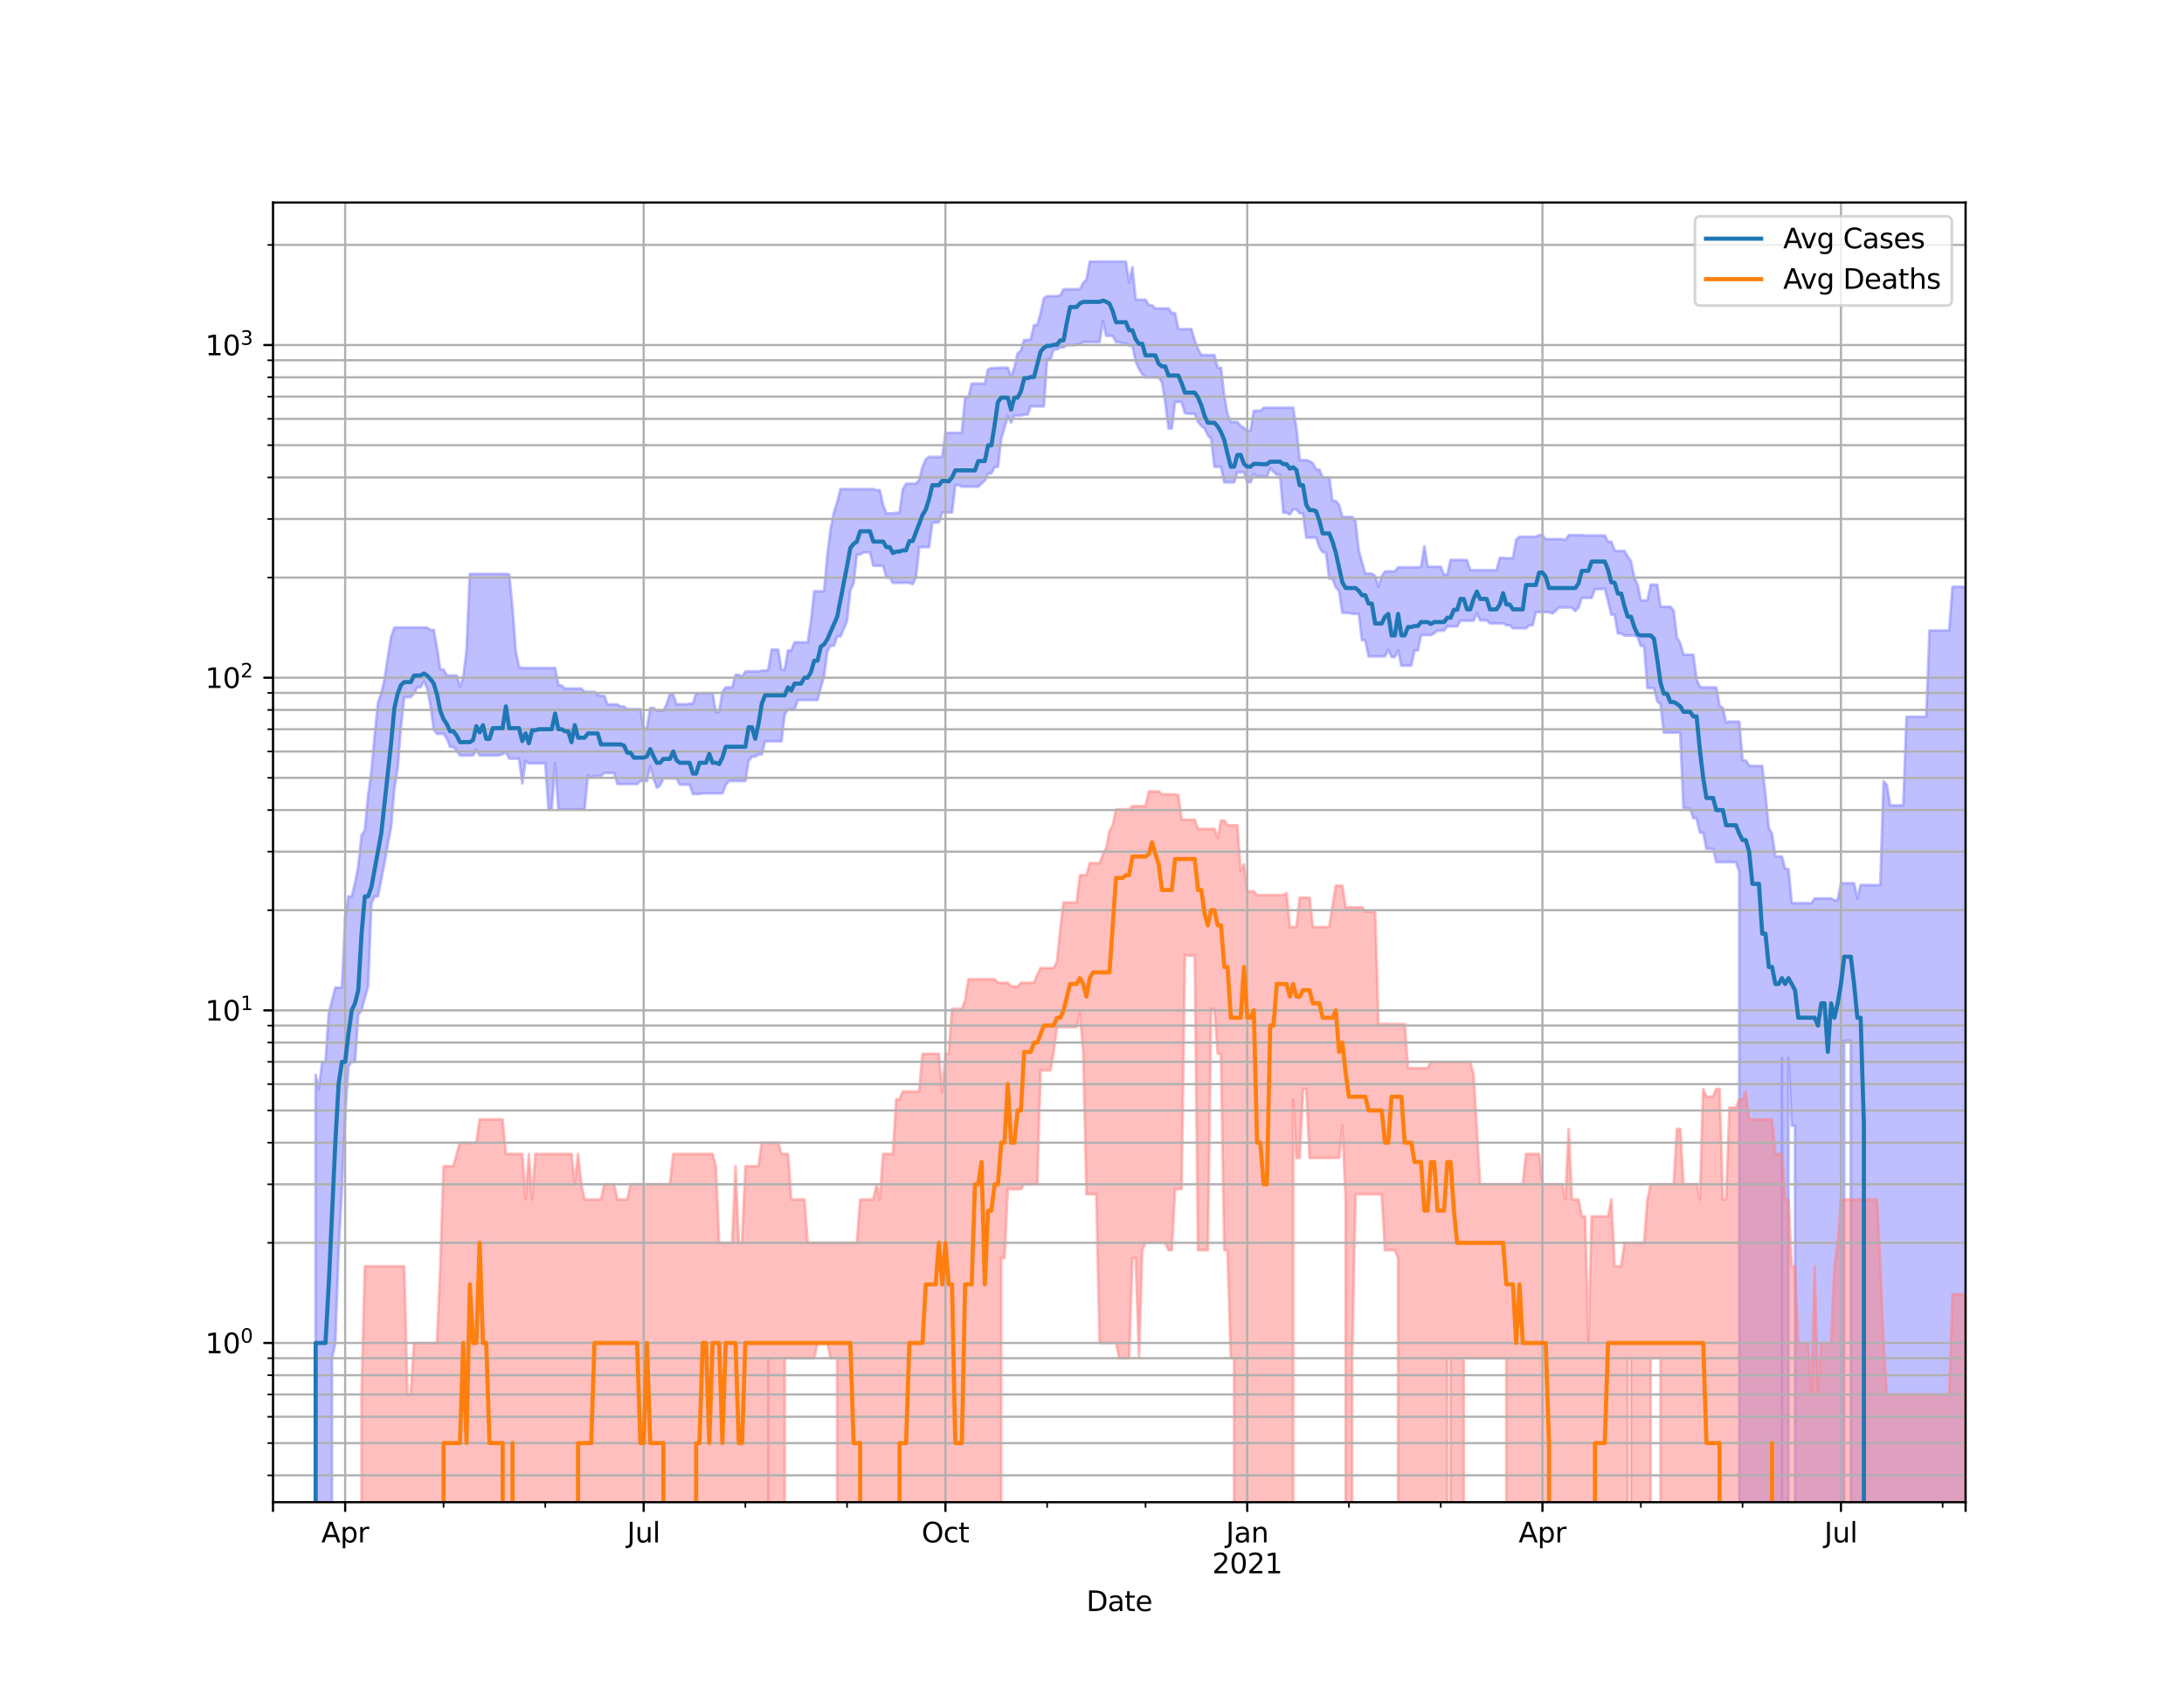 <?xml version="1.0" encoding="utf-8" standalone="no"?>
<!DOCTYPE svg PUBLIC "-//W3C//DTD SVG 1.1//EN"
  "http://www.w3.org/Graphics/SVG/1.1/DTD/svg11.dtd">
<svg height="612pt" version="1.1" viewBox="0 0 792 612" width="792pt" xmlns="http://www.w3.org/2000/svg" xmlns:xlink="http://www.w3.org/1999/xlink">
 <defs>
  <style type="text/css">*{stroke-linecap:butt;stroke-linejoin:round;}</style>
 </defs>
 <g id="figure_1">
  <g id="patch_1">
   <path d="M 0 612 
L 792 612 
L 792 0 
L 0 0 
z
" style="fill:#ffffff;"/>
  </g>
  <g id="axes_1">
   <g id="patch_2">
    <path d="M 99 544.68 
L 712.8 544.68 
L 712.8 73.44 
L 99 73.44 
z
" style="fill:#ffffff;"/>
   </g>
   <g id="PolyCollection_1">
    <path clip-path="url(#p68e2955192)" d="M 99 121098.831 
L 99 121098.831 
L 100.19 121098.831 
L 101.379 121098.831 
L 102.569 121098.831 
L 103.758 121098.831 
L 104.948 121098.831 
L 106.137 121098.831 
L 107.327 121098.831 
L 108.516 121098.831 
L 109.706 121098.831 
L 110.895 121098.831 
L 112.085 121098.831 
L 113.274 121098.831 
L 114.464 389.717 
L 115.653 394.874 
L 116.843 385.023 
L 118.033 385.023 
L 119.222 367.399 
L 120.412 362.796 
L 121.601 358.116 
L 122.791 358.116 
L 123.98 358.116 
L 125.17 332.719 
L 126.359 325.04 
L 127.549 325.04 
L 128.738 320.265 
L 129.928 314.119 
L 131.117 302.858 
L 132.307 301.019 
L 133.497 288.258 
L 134.686 279.781 
L 135.876 266.472 
L 137.065 254.737 
L 138.255 251.422 
L 139.444 246.202 
L 140.634 238.453 
L 141.823 230.948 
L 143.013 227.545 
L 144.202 227.545 
L 145.392 227.545 
L 146.581 227.545 
L 147.771 227.545 
L 148.96 227.545 
L 150.15 227.545 
L 151.34 227.545 
L 152.529 227.545 
L 153.719 227.545 
L 154.908 227.545 
L 156.098 228.441 
L 157.287 228.441 
L 158.477 234.842 
L 159.666 242.775 
L 160.856 242.775 
L 162.045 244.949 
L 163.235 244.949 
L 164.424 244.949 
L 165.614 244.949 
L 166.803 249.081 
L 167.993 245.676 
L 169.183 236.047 
L 170.372 208.102 
L 171.562 208.102 
L 172.751 208.102 
L 173.941 208.102 
L 175.13 208.102 
L 176.32 208.102 
L 177.509 208.102 
L 178.699 208.102 
L 179.888 208.102 
L 181.078 208.102 
L 182.267 208.102 
L 183.457 208.102 
L 184.647 208.255 
L 185.836 220.297 
L 187.026 236.004 
L 188.215 241.94 
L 189.405 242.233 
L 190.594 242.233 
L 191.784 242.233 
L 192.973 242.233 
L 194.163 242.233 
L 195.352 242.233 
L 196.542 242.233 
L 197.731 242.233 
L 198.921 242.233 
L 200.11 242.233 
L 201.3 242.233 
L 202.49 248.415 
L 203.679 248.581 
L 204.869 249.643 
L 206.058 249.643 
L 207.248 249.643 
L 208.437 249.643 
L 209.627 249.643 
L 210.816 249.643 
L 212.006 250.842 
L 213.195 250.842 
L 214.385 250.842 
L 215.574 250.842 
L 216.764 251.95 
L 217.953 252.306 
L 219.143 252.306 
L 220.333 255.426 
L 221.522 255.426 
L 222.712 255.426 
L 223.901 255.426 
L 225.091 256.187 
L 226.28 256.187 
L 227.47 257.156 
L 228.659 257.156 
L 229.849 257.156 
L 231.038 257.156 
L 232.228 257.156 
L 233.417 264.039 
L 234.607 264.039 
L 235.797 256.702 
L 236.986 256.702 
L 238.176 257.68 
L 239.365 257.68 
L 240.555 257.68 
L 241.744 255.363 
L 242.934 251.715 
L 244.123 251.715 
L 245.313 255.363 
L 246.502 255.363 
L 247.692 255.363 
L 248.881 255.363 
L 250.071 255.174 
L 251.26 255.174 
L 252.45 251.364 
L 253.64 251.364 
L 254.829 251.364 
L 256.019 251.364 
L 257.208 251.364 
L 258.398 251.364 
L 259.587 258.209 
L 260.777 258.209 
L 261.966 250.957 
L 263.156 249.249 
L 264.345 249.249 
L 265.535 249.249 
L 266.724 244.691 
L 267.914 244.691 
L 269.103 245.467 
L 270.293 243.473 
L 271.483 243.473 
L 272.672 243.473 
L 273.862 243.473 
L 275.051 243.473 
L 276.241 243.173 
L 277.43 243.173 
L 278.62 242.825 
L 279.809 235.571 
L 280.999 235.571 
L 282.188 235.571 
L 283.378 242.825 
L 284.567 242.825 
L 285.757 235.874 
L 286.947 235.874 
L 288.136 232.921 
L 289.326 232.921 
L 290.515 232.921 
L 291.705 232.921 
L 292.894 232.921 
L 294.084 225.335 
L 295.273 214.39 
L 296.463 214.39 
L 297.652 214.39 
L 298.842 214.39 
L 300.031 201.286 
L 301.221 191.852 
L 302.41 185.843 
L 303.6 182.09 
L 304.79 177.353 
L 305.979 177.353 
L 307.169 177.353 
L 308.358 177.353 
L 309.548 177.353 
L 310.737 177.353 
L 311.927 177.353 
L 313.116 177.353 
L 314.306 177.353 
L 315.495 177.353 
L 316.685 177.353 
L 317.874 177.737 
L 319.064 177.737 
L 320.253 183.221 
L 321.443 186.144 
L 322.633 186.144 
L 323.822 186.144 
L 325.012 185.943 
L 326.201 185.943 
L 327.391 177.438 
L 328.58 175.388 
L 329.77 175.388 
L 330.959 175.388 
L 332.149 175.388 
L 333.338 174.011 
L 334.528 169.325 
L 335.717 166.549 
L 336.907 165.656 
L 338.097 165.656 
L 339.286 165.656 
L 340.476 165.656 
L 341.665 165.656 
L 342.855 156.987 
L 344.044 156.987 
L 345.234 156.958 
L 346.423 156.958 
L 347.613 156.958 
L 348.802 156.958 
L 349.992 144.055 
L 351.181 144.055 
L 352.371 139.087 
L 353.56 139.087 
L 354.75 139.087 
L 355.94 139.087 
L 357.129 139.087 
L 358.319 133.914 
L 359.508 133.488 
L 360.698 133.488 
L 361.887 133.322 
L 363.077 133.322 
L 364.266 133.322 
L 365.456 133.322 
L 366.645 136.589 
L 367.835 133.322 
L 369.024 128.141 
L 370.214 127.102 
L 371.403 123.299 
L 372.593 123.299 
L 373.783 123.057 
L 374.972 117.882 
L 376.162 117.882 
L 377.351 113.659 
L 378.541 108.09 
L 379.73 107.391 
L 380.92 107.391 
L 382.109 107.391 
L 383.299 107.391 
L 384.488 107.078 
L 385.678 104.883 
L 386.867 104.883 
L 388.057 104.883 
L 389.247 104.883 
L 390.436 104.883 
L 391.626 104.883 
L 392.815 102.578 
L 394.005 101.352 
L 395.194 94.86 
L 396.384 94.86 
L 397.573 94.86 
L 398.763 94.86 
L 399.952 94.86 
L 401.142 94.86 
L 402.331 94.86 
L 403.521 94.86 
L 404.71 94.86 
L 405.9 94.86 
L 407.09 94.86 
L 408.279 94.86 
L 409.469 102.37 
L 410.658 96.874 
L 411.848 108.653 
L 413.037 108.653 
L 414.227 108.653 
L 415.416 108.653 
L 416.606 110.697 
L 417.795 110.697 
L 418.985 111.835 
L 420.174 111.835 
L 421.364 111.835 
L 422.553 111.835 
L 423.743 111.835 
L 424.933 113.546 
L 426.122 113.546 
L 427.312 119.344 
L 428.501 119.344 
L 429.691 119.344 
L 430.88 119.344 
L 432.07 119.344 
L 433.259 123.543 
L 434.449 126.55 
L 435.638 128.732 
L 436.828 128.749 
L 438.017 128.749 
L 439.207 128.749 
L 440.397 128.749 
L 441.586 133.384 
L 442.776 133.384 
L 443.965 143.516 
L 445.155 150.19 
L 446.344 152.968 
L 447.534 152.968 
L 448.723 152.968 
L 449.913 154.405 
L 451.102 155.171 
L 452.292 156.175 
L 453.481 156.175 
L 454.671 148.979 
L 455.86 148.979 
L 457.05 148.979 
L 458.24 147.851 
L 459.429 147.851 
L 460.619 147.851 
L 461.808 147.851 
L 462.998 147.851 
L 464.187 147.851 
L 465.377 147.851 
L 466.566 147.851 
L 467.756 147.851 
L 468.945 147.851 
L 470.135 155.376 
L 471.324 166.85 
L 472.514 166.85 
L 473.703 166.85 
L 474.893 167.177 
L 476.083 167.99 
L 477.272 170.234 
L 478.462 170.234 
L 479.651 173.139 
L 480.841 173.139 
L 482.03 173.139 
L 483.22 181.657 
L 484.409 181.657 
L 485.599 183.079 
L 486.788 187.436 
L 487.978 187.436 
L 489.167 187.436 
L 490.357 187.436 
L 491.547 189.009 
L 492.736 199.587 
L 493.926 203.954 
L 495.115 207.974 
L 496.305 207.974 
L 497.494 207.974 
L 498.684 208.899 
L 499.873 212.745 
L 501.063 208.899 
L 502.252 207.19 
L 503.442 207.19 
L 504.631 207.19 
L 505.821 207.19 
L 507.01 205.73 
L 508.2 205.73 
L 509.39 205.73 
L 510.579 205.73 
L 511.769 205.73 
L 512.958 205.73 
L 514.148 205.73 
L 515.337 205.511 
L 516.527 198.047 
L 517.716 205.511 
L 518.906 205.511 
L 520.095 205.511 
L 521.285 205.511 
L 522.474 205.511 
L 523.664 208.332 
L 524.853 208.332 
L 526.043 203.019 
L 527.233 203.019 
L 528.422 203.019 
L 529.612 203.019 
L 530.801 203.019 
L 531.991 203.088 
L 533.18 206.765 
L 534.37 206.765 
L 535.559 206.765 
L 536.749 206.765 
L 537.938 206.765 
L 539.128 206.765 
L 540.317 206.765 
L 541.507 206.765 
L 542.697 206.765 
L 543.886 202.282 
L 545.076 202.282 
L 546.265 202.42 
L 547.455 202.42 
L 548.644 202.42 
L 549.834 195.658 
L 551.023 194.64 
L 552.213 194.64 
L 553.402 194.64 
L 554.592 194.64 
L 555.781 194.64 
L 556.971 194.64 
L 558.16 194.051 
L 559.35 194.051 
L 560.54 195.477 
L 561.729 195.477 
L 562.919 195.477 
L 564.108 195.477 
L 565.298 195.477 
L 566.487 195.477 
L 567.677 195.839 
L 568.866 194.051 
L 570.056 194.051 
L 571.245 194.051 
L 572.435 194.051 
L 573.624 194.051 
L 574.814 194.169 
L 576.003 194.169 
L 577.193 194.169 
L 578.383 194.169 
L 579.572 194.169 
L 580.762 194.169 
L 581.951 194.169 
L 583.141 196.429 
L 584.33 196.429 
L 585.52 199.544 
L 586.709 199.805 
L 587.899 199.805 
L 589.088 199.805 
L 590.278 201.805 
L 591.467 203.531 
L 592.657 209.499 
L 593.847 211.942 
L 595.036 217.718 
L 596.226 217.718 
L 597.415 217.718 
L 598.605 212.025 
L 599.794 212.025 
L 600.984 212.025 
L 602.173 220.008 
L 603.363 220.008 
L 604.552 220.008 
L 605.742 220.008 
L 606.931 221.372 
L 608.121 231.106 
L 609.31 233.167 
L 610.5 237.415 
L 611.69 237.415 
L 612.879 237.415 
L 614.069 237.415 
L 615.258 246.414 
L 616.448 249.081 
L 617.637 249.249 
L 618.827 249.249 
L 620.016 249.249 
L 621.206 249.249 
L 622.395 249.249 
L 623.585 255.869 
L 624.774 256.766 
L 625.964 262.07 
L 627.153 261.642 
L 628.343 261.642 
L 629.533 261.642 
L 630.722 261.642 
L 631.912 275.727 
L 633.101 275.727 
L 634.291 277.715 
L 635.48 277.715 
L 636.67 277.715 
L 637.859 277.715 
L 639.049 277.715 
L 640.238 288.258 
L 641.428 300.124 
L 642.617 302.392 
L 643.807 310.57 
L 644.997 310.57 
L 646.186 310.57 
L 647.376 315.095 
L 648.565 315.095 
L 649.755 327.477 
L 650.944 327.477 
L 652.134 327.477 
L 653.323 327.477 
L 654.513 327.477 
L 655.702 327.477 
L 656.892 327.477 
L 658.081 325.759 
L 659.271 325.759 
L 660.46 325.759 
L 661.65 325.759 
L 662.84 325.759 
L 664.029 325.759 
L 665.219 326.489 
L 666.408 326.489 
L 667.598 320.265 
L 668.787 320.265 
L 669.977 320.265 
L 671.166 320.265 
L 672.356 320.265 
L 673.545 325.759 
L 674.735 320.921 
L 675.924 320.921 
L 677.114 320.921 
L 678.303 320.921 
L 679.493 320.921 
L 680.683 320.921 
L 681.872 320.921 
L 683.062 283.309 
L 684.251 284.613 
L 685.441 292.049 
L 686.63 292.049 
L 687.82 292.049 
L 689.009 292.049 
L 690.199 292.049 
L 691.388 259.897 
L 692.578 259.897 
L 693.767 259.897 
L 694.957 259.897 
L 696.147 259.897 
L 697.336 259.897 
L 698.526 259.897 
L 699.715 228.63 
L 700.905 228.63 
L 702.094 228.63 
L 703.284 228.63 
L 704.473 228.63 
L 705.663 228.63 
L 706.852 228.63 
L 708.042 212.773 
L 709.231 212.773 
L 710.421 212.773 
L 711.61 212.773 
L 712.8 212.773 
L 712.8 121098.831 
L 712.8 121098.831 
L 711.61 121098.831 
L 710.421 121098.831 
L 709.231 121098.831 
L 708.042 121098.831 
L 706.852 121098.831 
L 705.663 121098.831 
L 704.473 121098.831 
L 703.284 121098.831 
L 702.094 121098.831 
L 700.905 121098.831 
L 699.715 121098.831 
L 698.526 121098.831 
L 697.336 121098.831 
L 696.147 121098.831 
L 694.957 121098.831 
L 693.767 121098.831 
L 692.578 121098.831 
L 691.388 121098.831 
L 690.199 121098.831 
L 689.009 121098.831 
L 687.82 121098.831 
L 686.63 121098.831 
L 685.441 121098.831 
L 684.251 121098.831 
L 683.062 121098.831 
L 681.872 121098.831 
L 680.683 121098.831 
L 679.493 121098.831 
L 678.303 121098.831 
L 677.114 121098.831 
L 675.924 121098.831 
L 674.735 121098.831 
L 673.545 121098.831 
L 672.356 121098.831 
L 671.166 377.378 
L 669.977 377.378 
L 668.787 377.378 
L 667.598 121098.831 
L 666.408 121098.831 
L 665.219 121098.831 
L 664.029 121098.831 
L 662.84 121098.831 
L 661.65 121098.831 
L 660.46 121098.831 
L 659.271 121098.831 
L 658.081 121098.831 
L 656.892 121098.831 
L 655.702 121098.831 
L 654.513 121098.831 
L 653.323 121098.831 
L 652.134 121098.831 
L 650.944 408.167 
L 649.755 408.167 
L 648.565 383.548 
L 647.376 121098.831 
L 646.186 383.548 
L 644.997 121098.831 
L 643.807 121098.831 
L 642.617 121098.831 
L 641.428 121098.831 
L 640.238 121098.831 
L 639.049 121098.831 
L 637.859 121098.831 
L 636.67 121098.831 
L 635.48 121098.831 
L 634.291 121098.831 
L 633.101 121098.831 
L 631.912 121098.831 
L 630.722 316.089 
L 629.533 312.595 
L 628.343 312.595 
L 627.153 312.595 
L 625.964 312.595 
L 624.774 312.595 
L 623.585 312.595 
L 622.395 312.595 
L 621.206 307.757 
L 620.016 307.757 
L 618.827 307.757 
L 617.637 301.93 
L 616.448 301.93 
L 615.258 296.688 
L 614.069 296.688 
L 612.879 293.074 
L 611.69 293.074 
L 610.5 293.074 
L 609.31 265.623 
L 608.121 265.623 
L 606.931 265.623 
L 605.742 265.623 
L 604.552 265.623 
L 603.363 265.623 
L 602.173 255.363 
L 600.984 254.303 
L 599.794 249.473 
L 598.605 249.473 
L 597.415 249.473 
L 596.226 234.208 
L 595.036 234.208 
L 593.847 230.988 
L 592.657 230.437 
L 591.467 230.437 
L 590.278 230.437 
L 589.088 230.437 
L 587.899 229.699 
L 586.709 229.699 
L 585.52 222.874 
L 584.33 222.874 
L 583.141 218.057 
L 581.951 213.391 
L 580.762 213.618 
L 579.572 213.618 
L 578.383 213.618 
L 577.193 216.776 
L 576.003 216.776 
L 574.814 216.776 
L 573.624 216.776 
L 572.435 220.265 
L 571.245 221.536 
L 570.056 220.265 
L 568.866 220.265 
L 567.677 220.265 
L 566.487 220.265 
L 565.298 220.265 
L 564.108 221.536 
L 562.919 222.469 
L 561.729 221.934 
L 560.54 221.934 
L 559.35 221.934 
L 558.16 221.934 
L 556.971 221.934 
L 555.781 226.701 
L 554.592 226.701 
L 553.402 227.805 
L 552.213 227.805 
L 551.023 227.805 
L 549.834 227.805 
L 548.644 227.805 
L 547.455 226.701 
L 546.265 226.701 
L 545.076 226.049 
L 543.886 226.049 
L 542.697 226.049 
L 541.507 226.049 
L 540.317 226.049 
L 539.128 224.946 
L 537.938 224.946 
L 536.749 224.946 
L 535.559 222.368 
L 534.37 225.051 
L 533.18 225.051 
L 531.991 225.051 
L 530.801 225.051 
L 529.612 225.051 
L 528.422 227.14 
L 527.233 227.14 
L 526.043 227.14 
L 524.853 227.14 
L 523.664 228.668 
L 522.474 228.668 
L 521.285 228.668 
L 520.095 229.584 
L 518.906 230.281 
L 517.716 230.281 
L 516.527 230.281 
L 515.337 230.281 
L 514.148 235.83 
L 512.958 235.83 
L 511.769 241.359 
L 510.579 241.359 
L 509.39 241.359 
L 508.2 241.359 
L 507.01 235.83 
L 505.821 238.226 
L 504.631 238.226 
L 503.442 235.571 
L 502.252 237.999 
L 501.063 237.999 
L 499.873 237.999 
L 498.684 237.999 
L 497.494 237.999 
L 496.305 237.999 
L 495.115 232.187 
L 493.926 232.187 
L 492.736 222.57 
L 491.547 222.57 
L 490.357 222.57 
L 489.167 222.201 
L 487.978 222.201 
L 486.788 222.201 
L 485.599 214.217 
L 484.409 212.997 
L 483.22 209.815 
L 482.03 209.815 
L 480.841 200.287 
L 479.651 200.287 
L 478.462 198.428 
L 477.272 194.918 
L 476.083 194.918 
L 474.893 194.918 
L 473.703 194.918 
L 472.514 186.144 
L 471.324 186.144 
L 470.135 184.703 
L 468.945 184.703 
L 467.756 186.515 
L 466.566 185.91 
L 465.377 185.91 
L 464.187 172.153 
L 462.998 172.153 
L 461.808 171.008 
L 460.619 169.814 
L 459.429 172.839 
L 458.24 172.839 
L 457.05 172.839 
L 455.86 172.839 
L 454.671 171.819 
L 453.481 174.898 
L 452.292 174.898 
L 451.102 171.26 
L 449.913 171.26 
L 448.723 171.26 
L 447.534 174.898 
L 446.344 174.898 
L 445.155 174.898 
L 443.965 174.898 
L 442.776 169.252 
L 441.586 169.252 
L 440.397 169.252 
L 439.207 159.039 
L 438.017 157.871 
L 436.828 155.357 
L 435.638 154.442 
L 434.449 152.977 
L 433.259 150.013 
L 432.07 150.013 
L 430.88 150.013 
L 429.691 149.795 
L 428.501 145.728 
L 427.312 145.728 
L 426.122 145.728 
L 424.933 155.357 
L 423.743 155.357 
L 422.553 145.728 
L 421.364 138.576 
L 420.174 136.857 
L 418.985 136.857 
L 417.795 136.857 
L 416.606 136.857 
L 415.416 136.857 
L 414.227 135.691 
L 413.037 133.765 
L 411.848 131.08 
L 410.658 125.374 
L 409.469 125.374 
L 408.279 124.569 
L 407.09 124.569 
L 405.9 124.013 
L 404.71 124.013 
L 403.521 121.759 
L 402.331 121.759 
L 401.142 121.759 
L 399.952 116.385 
L 398.763 124.013 
L 397.573 124.023 
L 396.384 124.023 
L 395.194 124.023 
L 394.005 124.023 
L 392.815 124.023 
L 391.626 124.928 
L 390.436 124.928 
L 389.247 125.174 
L 388.057 125.174 
L 386.867 125.174 
L 385.678 125.961 
L 384.488 125.961 
L 383.299 126.734 
L 382.109 126.734 
L 380.92 130.218 
L 379.73 130.218 
L 378.541 147.336 
L 377.351 147.336 
L 376.162 147.336 
L 374.972 147.336 
L 373.783 147.336 
L 372.593 150.36 
L 371.403 150.36 
L 370.214 150.666 
L 369.024 150.666 
L 367.835 150.666 
L 366.645 153.2 
L 365.456 150.837 
L 364.266 155.134 
L 363.077 159.079 
L 361.887 169.3 
L 360.698 169.3 
L 359.508 171.666 
L 358.319 171.666 
L 357.129 174.251 
L 355.94 175.319 
L 354.75 176.466 
L 353.56 176.466 
L 352.371 176.466 
L 351.181 176.466 
L 349.992 176.466 
L 348.802 176.466 
L 347.613 175.882 
L 346.423 175.882 
L 345.234 185.81 
L 344.044 185.81 
L 342.855 185.81 
L 341.665 185.81 
L 340.476 189.383 
L 339.286 189.508 
L 338.097 189.508 
L 336.907 198.386 
L 335.717 198.386 
L 334.528 198.386 
L 333.338 198.386 
L 332.149 209.368 
L 330.959 211.832 
L 329.77 211.341 
L 328.58 211.341 
L 327.391 211.341 
L 326.201 211.341 
L 325.012 211.341 
L 323.822 211.341 
L 322.633 209.421 
L 321.443 209.421 
L 320.253 205.123 
L 319.064 205.123 
L 317.874 205.123 
L 316.685 205.123 
L 315.495 200.309 
L 314.306 200.309 
L 313.116 200.309 
L 311.927 201.04 
L 310.737 201.04 
L 309.548 211.45 
L 308.358 214.017 
L 307.169 225.122 
L 305.979 227.992 
L 304.79 230.751 
L 303.6 230.751 
L 302.41 234.124 
L 301.221 234.124 
L 300.031 236.135 
L 298.842 245.104 
L 297.652 249.417 
L 296.463 253.812 
L 295.273 253.812 
L 294.084 253.812 
L 292.894 253.812 
L 291.705 253.812 
L 290.515 253.812 
L 289.326 253.873 
L 288.136 257.221 
L 286.947 257.221 
L 285.757 257.221 
L 284.567 259.012 
L 283.378 268.779 
L 282.188 268.779 
L 280.999 268.779 
L 279.809 268.779 
L 278.62 268.779 
L 277.43 268.779 
L 276.241 273.544 
L 275.051 273.544 
L 273.862 274.352 
L 272.672 274.352 
L 271.483 275.913 
L 270.293 283.201 
L 269.103 283.201 
L 267.914 283.201 
L 266.724 283.201 
L 265.535 283.201 
L 264.345 283.201 
L 263.156 284.613 
L 261.966 287.672 
L 260.777 287.672 
L 259.587 287.672 
L 258.398 287.672 
L 257.208 287.672 
L 256.019 287.672 
L 254.829 287.672 
L 253.64 287.906 
L 252.45 287.906 
L 251.26 287.906 
L 250.071 284.503 
L 248.881 284.503 
L 247.692 284.503 
L 246.502 284.503 
L 245.313 282.246 
L 244.123 282.246 
L 242.934 282.246 
L 241.744 282.246 
L 240.555 282.246 
L 239.365 284.833 
L 238.176 285.613 
L 236.986 282.246 
L 235.797 277.715 
L 234.607 283.201 
L 233.417 283.201 
L 232.228 283.201 
L 231.038 284.284 
L 229.849 284.284 
L 228.659 284.284 
L 227.47 284.284 
L 226.28 284.284 
L 225.091 284.284 
L 223.901 284.284 
L 222.712 280.285 
L 221.522 280.285 
L 220.333 280.285 
L 219.143 280.285 
L 217.953 281.411 
L 216.764 281.411 
L 215.574 281.411 
L 214.385 281.932 
L 213.195 281.102 
L 212.006 293.463 
L 210.816 293.463 
L 209.627 293.463 
L 208.437 293.463 
L 207.248 293.463 
L 206.058 293.463 
L 204.869 293.463 
L 203.679 293.463 
L 202.49 293.463 
L 201.3 276.664 
L 200.11 293.463 
L 198.921 293.463 
L 197.731 276.664 
L 196.542 276.759 
L 195.352 276.759 
L 194.163 276.759 
L 192.973 276.759 
L 191.784 276.759 
L 190.594 275.913 
L 189.405 284.066 
L 188.215 275.081 
L 187.026 275.081 
L 185.836 275.081 
L 184.647 275.081 
L 183.457 272.661 
L 182.267 273.455 
L 181.078 273.902 
L 179.888 273.902 
L 178.699 273.902 
L 177.509 273.902 
L 176.32 273.902 
L 175.13 273.902 
L 173.941 273.902 
L 172.751 271.792 
L 171.562 273.902 
L 170.372 273.902 
L 169.183 273.902 
L 167.993 273.902 
L 166.803 273.902 
L 165.614 272.312 
L 164.424 270.853 
L 163.235 270.853 
L 162.045 267.812 
L 160.856 266.084 
L 159.666 266.084 
L 158.477 266.084 
L 157.287 264.561 
L 156.098 255.742 
L 154.908 249.53 
L 153.719 247.001 
L 152.529 249.193 
L 151.34 249.193 
L 150.15 251.306 
L 148.96 252.783 
L 147.771 252.783 
L 146.581 252.783 
L 145.392 263.595 
L 144.202 278.59 
L 143.013 285.95 
L 141.823 299.829 
L 140.634 306.072 
L 139.444 312.972 
L 138.255 318.976 
L 137.065 325.04 
L 135.876 325.04 
L 134.686 327.477 
L 133.497 357.671 
L 132.307 361.826 
L 131.117 366.34 
L 129.928 367.936 
L 128.738 385.023 
L 127.549 385.023 
L 126.359 386.542 
L 125.17 404.786 
L 123.98 431.182 
L 122.791 453.331 
L 121.601 486.952 
L 120.412 492.471 
L 119.222 121098.831 
L 118.033 121098.831 
L 116.843 121098.831 
L 115.653 121098.831 
L 114.464 121098.831 
L 113.274 121098.831 
L 112.085 121098.831 
L 110.895 121098.831 
L 109.706 121098.831 
L 108.516 121098.831 
L 107.327 121098.831 
L 106.137 121098.831 
L 104.948 121098.831 
L 103.758 121098.831 
L 102.569 121098.831 
L 101.379 121098.831 
L 100.19 121098.831 
L 99 121098.831 
z
" style="fill:#8080ff;fill-opacity:0.5;stroke:#8080ff;stroke-opacity:0.5;"/>
   </g>
   <g id="PolyCollection_2">
    <path clip-path="url(#p68e2955192)" d="M 99 121098.831 
L 99 121098.831 
L 100.19 121098.831 
L 101.379 121098.831 
L 102.569 121098.831 
L 103.758 121098.831 
L 104.948 121098.831 
L 106.137 121098.831 
L 107.327 121098.831 
L 108.516 121098.831 
L 109.706 121098.831 
L 110.895 121098.831 
L 112.085 121098.831 
L 113.274 121098.831 
L 114.464 121098.831 
L 115.653 121098.831 
L 116.843 121098.831 
L 118.033 121098.831 
L 119.222 121098.831 
L 120.412 121098.831 
L 121.601 121098.831 
L 122.791 121098.831 
L 123.98 121098.831 
L 125.17 121098.831 
L 126.359 121098.831 
L 127.549 121098.831 
L 128.738 121098.831 
L 129.928 121098.831 
L 131.117 505.635 
L 132.307 459.157 
L 133.497 459.157 
L 134.686 459.157 
L 135.876 459.157 
L 137.065 459.157 
L 138.255 459.157 
L 139.444 459.157 
L 140.634 459.157 
L 141.823 459.157 
L 143.013 459.157 
L 144.202 459.157 
L 145.392 459.157 
L 146.581 459.157 
L 147.771 505.635 
L 148.96 505.635 
L 150.15 486.952 
L 151.34 486.952 
L 152.529 486.952 
L 153.719 486.952 
L 154.908 486.952 
L 156.098 486.952 
L 157.287 486.952 
L 158.477 486.952 
L 159.666 459.157 
L 160.856 422.85 
L 162.045 422.85 
L 163.235 422.85 
L 164.424 422.85 
L 165.614 418.42 
L 166.803 414.337 
L 167.993 414.337 
L 169.183 414.337 
L 170.372 414.337 
L 171.562 414.337 
L 172.751 414.337 
L 173.941 405.889 
L 175.13 405.889 
L 176.32 405.889 
L 177.509 405.889 
L 178.699 405.889 
L 179.888 405.889 
L 181.078 405.889 
L 182.267 405.889 
L 183.457 418.42 
L 184.647 418.42 
L 185.836 418.42 
L 187.026 418.42 
L 188.215 418.42 
L 189.405 418.42 
L 190.594 434.925 
L 191.784 418.42 
L 192.973 434.925 
L 194.163 418.42 
L 195.352 418.42 
L 196.542 418.42 
L 197.731 418.42 
L 198.921 418.42 
L 200.11 418.42 
L 201.3 418.42 
L 202.49 418.42 
L 203.679 418.42 
L 204.869 418.42 
L 206.058 418.42 
L 207.248 418.42 
L 208.437 429.406 
L 209.627 418.42 
L 210.816 429.406 
L 212.006 434.925 
L 213.195 434.925 
L 214.385 434.925 
L 215.574 434.925 
L 216.764 434.925 
L 217.953 434.925 
L 219.143 429.406 
L 220.333 429.406 
L 221.522 429.406 
L 222.712 429.406 
L 223.901 434.925 
L 225.091 434.925 
L 226.28 434.925 
L 227.47 434.925 
L 228.659 429.406 
L 229.849 429.406 
L 231.038 429.406 
L 232.228 429.406 
L 233.417 429.406 
L 234.607 429.406 
L 235.797 429.406 
L 236.986 429.406 
L 238.176 429.406 
L 239.365 429.406 
L 240.555 429.406 
L 241.744 429.406 
L 242.934 429.406 
L 244.123 418.42 
L 245.313 418.42 
L 246.502 418.42 
L 247.692 418.42 
L 248.881 418.42 
L 250.071 418.42 
L 251.26 418.42 
L 252.45 418.42 
L 253.64 418.42 
L 254.829 418.42 
L 256.019 418.42 
L 257.208 418.42 
L 258.398 418.42 
L 259.587 422.85 
L 260.777 450.644 
L 261.966 450.644 
L 263.156 450.644 
L 264.345 450.644 
L 265.535 450.644 
L 266.724 422.85 
L 267.914 450.644 
L 269.103 450.644 
L 270.293 422.85 
L 271.483 422.85 
L 272.672 422.85 
L 273.862 422.85 
L 275.051 422.85 
L 276.241 414.337 
L 277.43 414.337 
L 278.62 414.337 
L 279.809 414.337 
L 280.999 414.337 
L 282.188 414.337 
L 283.378 418.42 
L 284.567 418.42 
L 285.757 418.42 
L 286.947 434.925 
L 288.136 434.925 
L 289.326 434.925 
L 290.515 434.925 
L 291.705 434.925 
L 292.894 450.644 
L 294.084 450.644 
L 295.273 450.644 
L 296.463 450.644 
L 297.652 450.644 
L 298.842 450.644 
L 300.031 450.644 
L 301.221 450.644 
L 302.41 450.644 
L 303.6 450.644 
L 304.79 450.644 
L 305.979 450.644 
L 307.169 450.644 
L 308.358 450.644 
L 309.548 450.644 
L 310.737 450.644 
L 311.927 434.925 
L 313.116 434.925 
L 314.306 434.925 
L 315.495 434.925 
L 316.685 434.925 
L 317.874 429.406 
L 319.064 434.925 
L 320.253 418.42 
L 321.443 418.42 
L 322.633 418.42 
L 323.822 418.42 
L 325.012 398.617 
L 326.201 398.617 
L 327.391 395.785 
L 328.58 395.785 
L 329.77 395.785 
L 330.959 395.785 
L 332.149 395.785 
L 333.338 395.785 
L 334.528 382.113 
L 335.717 382.113 
L 336.907 382.113 
L 338.097 382.113 
L 339.286 382.113 
L 340.476 382.113 
L 341.665 395.785 
L 342.855 382.113 
L 344.044 382.113 
L 345.234 365.819 
L 346.423 365.819 
L 347.613 365.819 
L 348.802 365.819 
L 349.992 362.796 
L 351.181 355.073 
L 352.371 355.073 
L 353.56 355.073 
L 354.75 355.073 
L 355.94 355.073 
L 357.129 355.073 
L 358.319 355.073 
L 359.508 355.073 
L 360.698 355.073 
L 361.887 356.355 
L 363.077 356.355 
L 364.266 356.355 
L 365.456 356.355 
L 366.645 357.671 
L 367.835 357.671 
L 369.024 357.671 
L 370.214 356.355 
L 371.403 356.355 
L 372.593 356.355 
L 373.783 356.355 
L 374.972 356.355 
L 376.162 353.41 
L 377.351 351.01 
L 378.541 351.01 
L 379.73 351.01 
L 380.92 351.01 
L 382.109 351.01 
L 383.299 348.716 
L 384.488 337.027 
L 385.678 327.228 
L 386.867 327.228 
L 388.057 327.228 
L 389.247 327.228 
L 390.436 327.228 
L 391.626 317.307 
L 392.815 317.307 
L 394.005 317.307 
L 395.194 312.972 
L 396.384 312.972 
L 397.573 312.972 
L 398.763 312.972 
L 399.952 309.852 
L 401.142 307.586 
L 402.331 301.473 
L 403.521 299.244 
L 404.71 293.463 
L 405.9 293.463 
L 407.09 293.463 
L 408.279 293.463 
L 409.469 293.463 
L 410.658 292.304 
L 411.848 292.304 
L 413.037 292.304 
L 414.227 292.304 
L 415.416 292.304 
L 416.606 286.976 
L 417.795 286.976 
L 418.985 286.976 
L 420.174 286.976 
L 421.364 288.023 
L 422.553 288.023 
L 423.743 288.023 
L 424.933 288.023 
L 426.122 288.023 
L 427.312 288.376 
L 428.501 297.245 
L 429.691 297.245 
L 430.88 297.245 
L 432.07 297.245 
L 433.259 297.245 
L 434.449 300.57 
L 435.638 300.57 
L 436.828 300.57 
L 438.017 300.57 
L 439.207 300.57 
L 440.397 300.57 
L 441.586 303.801 
L 442.776 297.526 
L 443.965 297.526 
L 445.155 299.244 
L 446.344 299.244 
L 447.534 299.244 
L 448.723 299.244 
L 449.913 315.689 
L 451.102 313.352 
L 452.292 323.169 
L 453.481 323.169 
L 454.671 323.169 
L 455.86 324.566 
L 457.05 324.566 
L 458.24 324.566 
L 459.429 324.566 
L 460.619 324.566 
L 461.808 324.566 
L 462.998 324.566 
L 464.187 324.566 
L 465.377 324.566 
L 466.566 323.863 
L 467.756 336.137 
L 468.945 336.137 
L 470.135 336.137 
L 471.324 325.518 
L 472.514 325.518 
L 473.703 325.518 
L 474.893 325.518 
L 476.083 336.137 
L 477.272 336.137 
L 478.462 336.137 
L 479.651 336.137 
L 480.841 336.137 
L 482.03 336.137 
L 483.22 328.484 
L 484.409 321.141 
L 485.599 321.141 
L 486.788 321.141 
L 487.978 328.995 
L 489.167 328.995 
L 490.357 328.995 
L 491.547 328.995 
L 492.736 328.995 
L 493.926 328.995 
L 495.115 330.559 
L 496.305 330.559 
L 497.494 330.559 
L 498.684 330.559 
L 499.873 371.28 
L 501.063 371.28 
L 502.252 371.28 
L 503.442 371.28 
L 504.631 371.28 
L 505.821 371.28 
L 507.01 371.28 
L 508.2 371.28 
L 509.39 371.28 
L 510.579 387.318 
L 511.769 387.318 
L 512.958 387.318 
L 514.148 387.318 
L 515.337 387.318 
L 516.527 387.318 
L 517.716 387.318 
L 518.906 385.023 
L 520.095 385.023 
L 521.285 385.023 
L 522.474 385.023 
L 523.664 385.023 
L 524.853 385.023 
L 526.043 385.023 
L 527.233 385.023 
L 528.422 385.023 
L 529.612 385.023 
L 530.801 385.023 
L 531.991 385.023 
L 533.18 385.023 
L 534.37 389.717 
L 535.559 409.344 
L 536.749 429.406 
L 537.938 429.406 
L 539.128 429.406 
L 540.317 429.406 
L 541.507 429.406 
L 542.697 429.406 
L 543.886 429.406 
L 545.076 429.406 
L 546.265 429.406 
L 547.455 429.406 
L 548.644 429.406 
L 549.834 429.406 
L 551.023 429.406 
L 552.213 429.406 
L 553.402 418.42 
L 554.592 418.42 
L 555.781 418.42 
L 556.971 418.42 
L 558.16 418.42 
L 559.35 429.406 
L 560.54 429.406 
L 561.729 429.406 
L 562.919 429.406 
L 564.108 429.406 
L 565.298 429.406 
L 566.487 429.406 
L 567.677 434.925 
L 568.866 409.344 
L 570.056 434.925 
L 571.245 434.925 
L 572.435 434.925 
L 573.624 441.094 
L 574.814 441.094 
L 576.003 486.952 
L 577.193 441.094 
L 578.383 441.094 
L 579.572 441.094 
L 580.762 441.094 
L 581.951 441.094 
L 583.141 441.094 
L 584.33 434.925 
L 585.52 459.157 
L 586.709 459.157 
L 587.899 459.157 
L 589.088 450.644 
L 590.278 450.644 
L 591.467 450.644 
L 592.657 450.644 
L 593.847 450.644 
L 595.036 450.644 
L 596.226 450.644 
L 597.415 434.925 
L 598.605 429.406 
L 599.794 429.406 
L 600.984 429.406 
L 602.173 429.406 
L 603.363 429.406 
L 604.552 429.406 
L 605.742 429.406 
L 606.931 429.406 
L 608.121 409.344 
L 609.31 409.344 
L 610.5 429.406 
L 611.69 429.406 
L 612.879 429.406 
L 614.069 429.406 
L 615.258 429.406 
L 616.448 434.925 
L 617.637 394.874 
L 618.827 397.656 
L 620.016 397.656 
L 621.206 397.656 
L 622.395 394.874 
L 623.585 394.874 
L 624.774 434.925 
L 625.964 434.925 
L 627.153 401.611 
L 628.343 401.611 
L 629.533 401.611 
L 630.722 398.617 
L 631.912 398.617 
L 633.101 395.785 
L 634.291 405.889 
L 635.48 405.889 
L 636.67 405.889 
L 637.859 405.889 
L 639.049 405.889 
L 640.238 405.889 
L 641.428 405.889 
L 642.617 405.889 
L 643.807 418.42 
L 644.997 418.42 
L 646.186 418.42 
L 647.376 434.925 
L 648.565 434.925 
L 649.755 459.157 
L 650.944 459.157 
L 652.134 486.952 
L 653.323 486.952 
L 654.513 486.952 
L 655.702 486.952 
L 656.892 505.635 
L 658.081 459.157 
L 659.271 505.635 
L 660.46 486.952 
L 661.65 486.952 
L 662.84 486.952 
L 664.029 486.952 
L 665.219 459.157 
L 666.408 450.644 
L 667.598 434.925 
L 668.787 434.925 
L 669.977 434.925 
L 671.166 434.925 
L 672.356 434.925 
L 673.545 434.925 
L 674.735 434.925 
L 675.924 434.925 
L 677.114 434.925 
L 678.303 434.925 
L 679.493 434.925 
L 680.683 434.925 
L 681.872 459.157 
L 683.062 486.952 
L 684.251 505.635 
L 685.441 505.635 
L 686.63 505.635 
L 687.82 505.635 
L 689.009 505.635 
L 690.199 505.635 
L 691.388 505.635 
L 692.578 505.635 
L 693.767 505.635 
L 694.957 505.635 
L 696.147 505.635 
L 697.336 505.635 
L 698.526 505.635 
L 699.715 505.635 
L 700.905 505.635 
L 702.094 505.635 
L 703.284 505.635 
L 704.473 505.635 
L 705.663 505.635 
L 706.852 505.635 
L 708.042 469.327 
L 709.231 469.327 
L 710.421 469.327 
L 711.61 469.327 
L 712.8 469.327 
L 712.8 121098.831 
L 712.8 121098.831 
L 711.61 121098.831 
L 710.421 121098.831 
L 709.231 121098.831 
L 708.042 121098.831 
L 706.852 121098.831 
L 705.663 121098.831 
L 704.473 121098.831 
L 703.284 121098.831 
L 702.094 121098.831 
L 700.905 121098.831 
L 699.715 121098.831 
L 698.526 121098.831 
L 697.336 121098.831 
L 696.147 121098.831 
L 694.957 121098.831 
L 693.767 121098.831 
L 692.578 121098.831 
L 691.388 121098.831 
L 690.199 121098.831 
L 689.009 121098.831 
L 687.82 121098.831 
L 686.63 121098.831 
L 685.441 121098.831 
L 684.251 121098.831 
L 683.062 121098.831 
L 681.872 121098.831 
L 680.683 121098.831 
L 679.493 121098.831 
L 678.303 121098.831 
L 677.114 121098.831 
L 675.924 121098.831 
L 674.735 121098.831 
L 673.545 121098.831 
L 672.356 121098.831 
L 671.166 121098.831 
L 669.977 121098.831 
L 668.787 121098.831 
L 667.598 121098.831 
L 666.408 121098.831 
L 665.219 121098.831 
L 664.029 121098.831 
L 662.84 121098.831 
L 661.65 121098.831 
L 660.46 121098.831 
L 659.271 121098.831 
L 658.081 121098.831 
L 656.892 121098.831 
L 655.702 121098.831 
L 654.513 121098.831 
L 653.323 121098.831 
L 652.134 121098.831 
L 650.944 121098.831 
L 649.755 121098.831 
L 648.565 121098.831 
L 647.376 121098.831 
L 646.186 121098.831 
L 644.997 121098.831 
L 643.807 121098.831 
L 642.617 121098.831 
L 641.428 121098.831 
L 640.238 121098.831 
L 639.049 121098.831 
L 637.859 121098.831 
L 636.67 121098.831 
L 635.48 121098.831 
L 634.291 121098.831 
L 633.101 121098.831 
L 631.912 121098.831 
L 630.722 121098.831 
L 629.533 121098.831 
L 628.343 121098.831 
L 627.153 121098.831 
L 625.964 121098.831 
L 624.774 121098.831 
L 623.585 121098.831 
L 622.395 121098.831 
L 621.206 121098.831 
L 620.016 121098.831 
L 618.827 121098.831 
L 617.637 121098.831 
L 616.448 121098.831 
L 615.258 121098.831 
L 614.069 121098.831 
L 612.879 121098.831 
L 611.69 121098.831 
L 610.5 121098.831 
L 609.31 121098.831 
L 608.121 121098.831 
L 606.931 121098.831 
L 605.742 121098.831 
L 604.552 121098.831 
L 603.363 121098.831 
L 602.173 492.471 
L 600.984 492.471 
L 599.794 492.471 
L 598.605 492.471 
L 597.415 121098.831 
L 596.226 121098.831 
L 595.036 121098.831 
L 593.847 121098.831 
L 592.657 121098.831 
L 591.467 492.471 
L 590.278 492.471 
L 589.088 121098.831 
L 587.899 121098.831 
L 586.709 121098.831 
L 585.52 121098.831 
L 584.33 121098.831 
L 583.141 121098.831 
L 581.951 121098.831 
L 580.762 121098.831 
L 579.572 121098.831 
L 578.383 121098.831 
L 577.193 121098.831 
L 576.003 121098.831 
L 574.814 121098.831 
L 573.624 121098.831 
L 572.435 121098.831 
L 571.245 121098.831 
L 570.056 121098.831 
L 568.866 121098.831 
L 567.677 121098.831 
L 566.487 121098.831 
L 565.298 121098.831 
L 564.108 121098.831 
L 562.919 121098.831 
L 561.729 121098.831 
L 560.54 121098.831 
L 559.35 121098.831 
L 558.16 121098.831 
L 556.971 121098.831 
L 555.781 121098.831 
L 554.592 121098.831 
L 553.402 121098.831 
L 552.213 121098.831 
L 551.023 121098.831 
L 549.834 121098.831 
L 548.644 121098.831 
L 547.455 121098.831 
L 546.265 492.471 
L 545.076 492.471 
L 543.886 492.471 
L 542.697 492.471 
L 541.507 492.471 
L 540.317 492.471 
L 539.128 492.471 
L 537.938 492.471 
L 536.749 492.471 
L 535.559 492.471 
L 534.37 492.471 
L 533.18 492.471 
L 531.991 492.471 
L 530.801 492.471 
L 529.612 121098.831 
L 528.422 121098.831 
L 527.233 121098.831 
L 526.043 492.471 
L 524.853 492.471 
L 523.664 121098.831 
L 522.474 121098.831 
L 521.285 121098.831 
L 520.095 121098.831 
L 518.906 121098.831 
L 517.716 121098.831 
L 516.527 121098.831 
L 515.337 121098.831 
L 514.148 121098.831 
L 512.958 121098.831 
L 511.769 121098.831 
L 510.579 121098.831 
L 509.39 121098.831 
L 508.2 121098.831 
L 507.01 456.163 
L 505.821 453.331 
L 504.631 453.331 
L 503.442 453.331 
L 502.252 453.331 
L 501.063 433.02 
L 499.873 433.02 
L 498.684 433.02 
L 497.494 433.02 
L 496.305 433.02 
L 495.115 433.02 
L 493.926 433.02 
L 492.736 433.02 
L 491.547 433.02 
L 490.357 492.471 
L 489.167 121098.831 
L 487.978 434.925 
L 486.788 408.167 
L 485.599 419.856 
L 484.409 419.856 
L 483.22 419.856 
L 482.03 419.856 
L 480.841 419.856 
L 479.651 419.856 
L 478.462 419.856 
L 477.272 419.856 
L 476.083 419.856 
L 474.893 419.856 
L 473.703 394.874 
L 472.514 394.874 
L 471.324 419.856 
L 470.135 419.856 
L 468.945 398.617 
L 467.756 121098.831 
L 466.566 121098.831 
L 465.377 121098.831 
L 464.187 121098.831 
L 462.998 121098.831 
L 461.808 121098.831 
L 460.619 121098.831 
L 459.429 121098.831 
L 458.24 121098.831 
L 457.05 121098.831 
L 455.86 121098.831 
L 454.671 121098.831 
L 453.481 121098.831 
L 452.292 121098.831 
L 451.102 121098.831 
L 449.913 121098.831 
L 448.723 121098.831 
L 447.534 492.471 
L 446.344 492.471 
L 445.155 453.331 
L 443.965 453.331 
L 442.776 382.113 
L 441.586 382.113 
L 440.397 365.819 
L 439.207 365.819 
L 438.017 453.331 
L 436.828 453.331 
L 435.638 453.331 
L 434.449 453.331 
L 433.259 346.517 
L 432.07 346.517 
L 430.88 346.517 
L 429.691 346.16 
L 428.501 431.182 
L 427.312 431.182 
L 426.122 431.182 
L 424.933 453.331 
L 423.743 453.331 
L 422.553 450.644 
L 421.364 450.644 
L 420.174 450.644 
L 418.985 450.644 
L 417.795 450.644 
L 416.606 450.644 
L 415.416 450.644 
L 414.227 453.331 
L 413.037 492.471 
L 411.848 456.163 
L 410.658 456.163 
L 409.469 492.471 
L 408.279 492.471 
L 407.09 492.471 
L 405.9 492.471 
L 404.71 486.952 
L 403.521 486.952 
L 402.331 486.952 
L 401.142 486.952 
L 399.952 486.952 
L 398.763 486.952 
L 397.573 433.02 
L 396.384 433.02 
L 395.194 433.02 
L 394.005 433.02 
L 392.815 381.409 
L 391.626 367.399 
L 390.436 372.444 
L 389.247 372.444 
L 388.057 372.444 
L 386.867 372.444 
L 385.678 372.444 
L 384.488 372.444 
L 383.299 372.444 
L 382.109 381.409 
L 380.92 388.105 
L 379.73 388.105 
L 378.541 388.105 
L 377.351 388.105 
L 376.162 429.406 
L 374.972 429.406 
L 373.783 429.406 
L 372.593 429.406 
L 371.403 429.406 
L 370.214 431.182 
L 369.024 431.182 
L 367.835 431.182 
L 366.645 431.182 
L 365.456 431.182 
L 364.266 456.163 
L 363.077 456.163 
L 361.887 121098.831 
L 360.698 121098.831 
L 359.508 121098.831 
L 358.319 121098.831 
L 357.129 121098.831 
L 355.94 121098.831 
L 354.75 121098.831 
L 353.56 121098.831 
L 352.371 121098.831 
L 351.181 121098.831 
L 349.992 121098.831 
L 348.802 121098.831 
L 347.613 121098.831 
L 346.423 121098.831 
L 345.234 121098.831 
L 344.044 121098.831 
L 342.855 121098.831 
L 341.665 121098.831 
L 340.476 121098.831 
L 339.286 121098.831 
L 338.097 121098.831 
L 336.907 121098.831 
L 335.717 121098.831 
L 334.528 121098.831 
L 333.338 121098.831 
L 332.149 121098.831 
L 330.959 121098.831 
L 329.77 121098.831 
L 328.58 121098.831 
L 327.391 121098.831 
L 326.201 121098.831 
L 325.012 121098.831 
L 323.822 121098.831 
L 322.633 121098.831 
L 321.443 121098.831 
L 320.253 121098.831 
L 319.064 121098.831 
L 317.874 121098.831 
L 316.685 121098.831 
L 315.495 121098.831 
L 314.306 121098.831 
L 313.116 121098.831 
L 311.927 121098.831 
L 310.737 121098.831 
L 309.548 121098.831 
L 308.358 121098.831 
L 307.169 121098.831 
L 305.979 121098.831 
L 304.79 121098.831 
L 303.6 492.471 
L 302.41 492.471 
L 301.221 492.471 
L 300.031 486.952 
L 298.842 486.952 
L 297.652 486.952 
L 296.463 486.952 
L 295.273 492.471 
L 294.084 492.471 
L 292.894 492.471 
L 291.705 492.471 
L 290.515 492.471 
L 289.326 492.471 
L 288.136 492.471 
L 286.947 492.471 
L 285.757 492.471 
L 284.567 492.471 
L 283.378 121098.831 
L 282.188 121098.831 
L 280.999 121098.831 
L 279.809 121098.831 
L 278.62 492.471 
L 277.43 121098.831 
L 276.241 121098.831 
L 275.051 121098.831 
L 273.862 121098.831 
L 272.672 121098.831 
L 271.483 121098.831 
L 270.293 121098.831 
L 269.103 121098.831 
L 267.914 121098.831 
L 266.724 121098.831 
L 265.535 121098.831 
L 264.345 121098.831 
L 263.156 121098.831 
L 261.966 121098.831 
L 260.777 121098.831 
L 259.587 121098.831 
L 258.398 121098.831 
L 257.208 121098.831 
L 256.019 121098.831 
L 254.829 121098.831 
L 253.64 121098.831 
L 252.45 121098.831 
L 251.26 121098.831 
L 250.071 121098.831 
L 248.881 121098.831 
L 247.692 121098.831 
L 246.502 121098.831 
L 245.313 121098.831 
L 244.123 121098.831 
L 242.934 121098.831 
L 241.744 121098.831 
L 240.555 121098.831 
L 239.365 121098.831 
L 238.176 121098.831 
L 236.986 121098.831 
L 235.797 121098.831 
L 234.607 121098.831 
L 233.417 121098.831 
L 232.228 121098.831 
L 231.038 121098.831 
L 229.849 121098.831 
L 228.659 121098.831 
L 227.47 121098.831 
L 226.28 121098.831 
L 225.091 121098.831 
L 223.901 121098.831 
L 222.712 121098.831 
L 221.522 121098.831 
L 220.333 121098.831 
L 219.143 121098.831 
L 217.953 121098.831 
L 216.764 121098.831 
L 215.574 121098.831 
L 214.385 121098.831 
L 213.195 121098.831 
L 212.006 121098.831 
L 210.816 121098.831 
L 209.627 121098.831 
L 208.437 121098.831 
L 207.248 121098.831 
L 206.058 121098.831 
L 204.869 121098.831 
L 203.679 121098.831 
L 202.49 121098.831 
L 201.3 121098.831 
L 200.11 121098.831 
L 198.921 121098.831 
L 197.731 121098.831 
L 196.542 121098.831 
L 195.352 121098.831 
L 194.163 121098.831 
L 192.973 121098.831 
L 191.784 121098.831 
L 190.594 121098.831 
L 189.405 121098.831 
L 188.215 121098.831 
L 187.026 121098.831 
L 185.836 121098.831 
L 184.647 121098.831 
L 183.457 121098.831 
L 182.267 121098.831 
L 181.078 121098.831 
L 179.888 121098.831 
L 178.699 121098.831 
L 177.509 121098.831 
L 176.32 121098.831 
L 175.13 121098.831 
L 173.941 121098.831 
L 172.751 121098.831 
L 171.562 121098.831 
L 170.372 121098.831 
L 169.183 121098.831 
L 167.993 121098.831 
L 166.803 121098.831 
L 165.614 121098.831 
L 164.424 121098.831 
L 163.235 121098.831 
L 162.045 121098.831 
L 160.856 121098.831 
L 159.666 121098.831 
L 158.477 121098.831 
L 157.287 121098.831 
L 156.098 121098.831 
L 154.908 121098.831 
L 153.719 121098.831 
L 152.529 121098.831 
L 151.34 121098.831 
L 150.15 121098.831 
L 148.96 121098.831 
L 147.771 121098.831 
L 146.581 121098.831 
L 145.392 121098.831 
L 144.202 121098.831 
L 143.013 121098.831 
L 141.823 121098.831 
L 140.634 121098.831 
L 139.444 121098.831 
L 138.255 121098.831 
L 137.065 121098.831 
L 135.876 121098.831 
L 134.686 121098.831 
L 133.497 121098.831 
L 132.307 121098.831 
L 131.117 121098.831 
L 129.928 121098.831 
L 128.738 121098.831 
L 127.549 121098.831 
L 126.359 121098.831 
L 125.17 121098.831 
L 123.98 121098.831 
L 122.791 121098.831 
L 121.601 121098.831 
L 120.412 121098.831 
L 119.222 121098.831 
L 118.033 121098.831 
L 116.843 121098.831 
L 115.653 121098.831 
L 114.464 121098.831 
L 113.274 121098.831 
L 112.085 121098.831 
L 110.895 121098.831 
L 109.706 121098.831 
L 108.516 121098.831 
L 107.327 121098.831 
L 106.137 121098.831 
L 104.948 121098.831 
L 103.758 121098.831 
L 102.569 121098.831 
L 101.379 121098.831 
L 100.19 121098.831 
L 99 121098.831 
z
" style="fill:#ff8080;fill-opacity:0.5;stroke:#ff8080;stroke-opacity:0.5;"/>
   </g>
   <g id="matplotlib.axis_1">
    <g id="xtick_1">
     <g id="line2d_1">
      <path clip-path="url(#p68e2955192)" d="M 99 544.68 
L 99 73.44 
" style="fill:none;stroke:#b0b0b0;stroke-linecap:square;stroke-width:0.8;"/>
     </g>
     <g id="line2d_2">
      <defs>
       <path d="M 0 0 
L 0 3.5 
" id="m4abed1d830" style="stroke:#000000;stroke-width:0.8;"/>
      </defs>
      <g>
       <use style="stroke:#000000;stroke-width:0.8;" x="99" xlink:href="#m4abed1d830" y="544.68"/>
      </g>
     </g>
    </g>
    <g id="xtick_2">
     <g id="line2d_3">
      <path clip-path="url(#p68e2955192)" d="M 125.17 544.68 
L 125.17 73.44 
" style="fill:none;stroke:#b0b0b0;stroke-linecap:square;stroke-width:0.8;"/>
     </g>
     <g id="line2d_4">
      <g>
       <use style="stroke:#000000;stroke-width:0.8;" x="125.17" xlink:href="#m4abed1d830" y="544.68"/>
      </g>
     </g>
     <g id="text_1">
      <!-- Apr -->
      <g transform="translate(116.52 559.278)scale(0.1 -0.1)">
       <defs>
        <path d="M 2188 4044 
L 1331 1722 
L 3047 1722 
L 2188 4044 
z
M 1831 4666 
L 2547 4666 
L 4325 0 
L 3669 0 
L 3244 1197 
L 1141 1197 
L 716 0 
L 50 0 
L 1831 4666 
z
" id="DejaVuSans-41" transform="scale(0.016)"/>
        <path d="M 1159 525 
L 1159 -1331 
L 581 -1331 
L 581 3500 
L 1159 3500 
L 1159 2969 
Q 1341 3281 1617 3432 
Q 1894 3584 2278 3584 
Q 2916 3584 3314 3078 
Q 3713 2572 3713 1747 
Q 3713 922 3314 415 
Q 2916 -91 2278 -91 
Q 1894 -91 1617 61 
Q 1341 213 1159 525 
z
M 3116 1747 
Q 3116 2381 2855 2742 
Q 2594 3103 2138 3103 
Q 1681 3103 1420 2742 
Q 1159 2381 1159 1747 
Q 1159 1113 1420 752 
Q 1681 391 2138 391 
Q 2594 391 2855 752 
Q 3116 1113 3116 1747 
z
" id="DejaVuSans-70" transform="scale(0.016)"/>
        <path d="M 2631 2963 
Q 2534 3019 2420 3045 
Q 2306 3072 2169 3072 
Q 1681 3072 1420 2755 
Q 1159 2438 1159 1844 
L 1159 0 
L 581 0 
L 581 3500 
L 1159 3500 
L 1159 2956 
Q 1341 3275 1631 3429 
Q 1922 3584 2338 3584 
Q 2397 3584 2469 3576 
Q 2541 3569 2628 3553 
L 2631 2963 
z
" id="DejaVuSans-72" transform="scale(0.016)"/>
       </defs>
       <use xlink:href="#DejaVuSans-41"/>
       <use x="68.408" xlink:href="#DejaVuSans-70"/>
       <use x="131.885" xlink:href="#DejaVuSans-72"/>
      </g>
     </g>
    </g>
    <g id="xtick_3">
     <g id="line2d_5">
      <path clip-path="url(#p68e2955192)" d="M 233.417 544.68 
L 233.417 73.44 
" style="fill:none;stroke:#b0b0b0;stroke-linecap:square;stroke-width:0.8;"/>
     </g>
     <g id="line2d_6">
      <g>
       <use style="stroke:#000000;stroke-width:0.8;" x="233.417" xlink:href="#m4abed1d830" y="544.68"/>
      </g>
     </g>
     <g id="text_2">
      <!-- Jul -->
      <g transform="translate(227.385 559.278)scale(0.1 -0.1)">
       <defs>
        <path d="M 628 4666 
L 1259 4666 
L 1259 325 
Q 1259 -519 939 -900 
Q 619 -1281 -91 -1281 
L -331 -1281 
L -331 -750 
L -134 -750 
Q 284 -750 456 -515 
Q 628 -281 628 325 
L 628 4666 
z
" id="DejaVuSans-4a" transform="scale(0.016)"/>
        <path d="M 544 1381 
L 544 3500 
L 1119 3500 
L 1119 1403 
Q 1119 906 1312 657 
Q 1506 409 1894 409 
Q 2359 409 2629 706 
Q 2900 1003 2900 1516 
L 2900 3500 
L 3475 3500 
L 3475 0 
L 2900 0 
L 2900 538 
Q 2691 219 2414 64 
Q 2138 -91 1772 -91 
Q 1169 -91 856 284 
Q 544 659 544 1381 
z
M 1991 3584 
L 1991 3584 
z
" id="DejaVuSans-75" transform="scale(0.016)"/>
        <path d="M 603 4863 
L 1178 4863 
L 1178 0 
L 603 0 
L 603 4863 
z
" id="DejaVuSans-6c" transform="scale(0.016)"/>
       </defs>
       <use xlink:href="#DejaVuSans-4a"/>
       <use x="29.492" xlink:href="#DejaVuSans-75"/>
       <use x="92.871" xlink:href="#DejaVuSans-6c"/>
      </g>
     </g>
    </g>
    <g id="xtick_4">
     <g id="line2d_7">
      <path clip-path="url(#p68e2955192)" d="M 342.855 544.68 
L 342.855 73.44 
" style="fill:none;stroke:#b0b0b0;stroke-linecap:square;stroke-width:0.8;"/>
     </g>
     <g id="line2d_8">
      <g>
       <use style="stroke:#000000;stroke-width:0.8;" x="342.855" xlink:href="#m4abed1d830" y="544.68"/>
      </g>
     </g>
     <g id="text_3">
      <!-- Oct -->
      <g transform="translate(334.209 559.278)scale(0.1 -0.1)">
       <defs>
        <path d="M 2522 4238 
Q 1834 4238 1429 3725 
Q 1025 3213 1025 2328 
Q 1025 1447 1429 934 
Q 1834 422 2522 422 
Q 3209 422 3611 934 
Q 4013 1447 4013 2328 
Q 4013 3213 3611 3725 
Q 3209 4238 2522 4238 
z
M 2522 4750 
Q 3503 4750 4090 4092 
Q 4678 3434 4678 2328 
Q 4678 1225 4090 567 
Q 3503 -91 2522 -91 
Q 1538 -91 948 565 
Q 359 1222 359 2328 
Q 359 3434 948 4092 
Q 1538 4750 2522 4750 
z
" id="DejaVuSans-4f" transform="scale(0.016)"/>
        <path d="M 3122 3366 
L 3122 2828 
Q 2878 2963 2633 3030 
Q 2388 3097 2138 3097 
Q 1578 3097 1268 2742 
Q 959 2388 959 1747 
Q 959 1106 1268 751 
Q 1578 397 2138 397 
Q 2388 397 2633 464 
Q 2878 531 3122 666 
L 3122 134 
Q 2881 22 2623 -34 
Q 2366 -91 2075 -91 
Q 1284 -91 818 406 
Q 353 903 353 1747 
Q 353 2603 823 3093 
Q 1294 3584 2113 3584 
Q 2378 3584 2631 3529 
Q 2884 3475 3122 3366 
z
" id="DejaVuSans-63" transform="scale(0.016)"/>
        <path d="M 1172 4494 
L 1172 3500 
L 2356 3500 
L 2356 3053 
L 1172 3053 
L 1172 1153 
Q 1172 725 1289 603 
Q 1406 481 1766 481 
L 2356 481 
L 2356 0 
L 1766 0 
Q 1100 0 847 248 
Q 594 497 594 1153 
L 594 3053 
L 172 3053 
L 172 3500 
L 594 3500 
L 594 4494 
L 1172 4494 
z
" id="DejaVuSans-74" transform="scale(0.016)"/>
       </defs>
       <use xlink:href="#DejaVuSans-4f"/>
       <use x="78.711" xlink:href="#DejaVuSans-63"/>
       <use x="133.691" xlink:href="#DejaVuSans-74"/>
      </g>
     </g>
    </g>
    <g id="xtick_5">
     <g id="line2d_9">
      <path clip-path="url(#p68e2955192)" d="M 452.292 544.68 
L 452.292 73.44 
" style="fill:none;stroke:#b0b0b0;stroke-linecap:square;stroke-width:0.8;"/>
     </g>
     <g id="line2d_10">
      <g>
       <use style="stroke:#000000;stroke-width:0.8;" x="452.292" xlink:href="#m4abed1d830" y="544.68"/>
      </g>
     </g>
     <g id="text_4">
      <!-- Jan -->
      <g transform="translate(444.584 559.278)scale(0.1 -0.1)">
       <defs>
        <path d="M 2194 1759 
Q 1497 1759 1228 1600 
Q 959 1441 959 1056 
Q 959 750 1161 570 
Q 1363 391 1709 391 
Q 2188 391 2477 730 
Q 2766 1069 2766 1631 
L 2766 1759 
L 2194 1759 
z
M 3341 1997 
L 3341 0 
L 2766 0 
L 2766 531 
Q 2569 213 2275 61 
Q 1981 -91 1556 -91 
Q 1019 -91 701 211 
Q 384 513 384 1019 
Q 384 1609 779 1909 
Q 1175 2209 1959 2209 
L 2766 2209 
L 2766 2266 
Q 2766 2663 2505 2880 
Q 2244 3097 1772 3097 
Q 1472 3097 1187 3025 
Q 903 2953 641 2809 
L 641 3341 
Q 956 3463 1253 3523 
Q 1550 3584 1831 3584 
Q 2591 3584 2966 3190 
Q 3341 2797 3341 1997 
z
" id="DejaVuSans-61" transform="scale(0.016)"/>
        <path d="M 3513 2113 
L 3513 0 
L 2938 0 
L 2938 2094 
Q 2938 2591 2744 2837 
Q 2550 3084 2163 3084 
Q 1697 3084 1428 2787 
Q 1159 2491 1159 1978 
L 1159 0 
L 581 0 
L 581 3500 
L 1159 3500 
L 1159 2956 
Q 1366 3272 1645 3428 
Q 1925 3584 2291 3584 
Q 2894 3584 3203 3211 
Q 3513 2838 3513 2113 
z
" id="DejaVuSans-6e" transform="scale(0.016)"/>
       </defs>
       <use xlink:href="#DejaVuSans-4a"/>
       <use x="29.492" xlink:href="#DejaVuSans-61"/>
       <use x="90.771" xlink:href="#DejaVuSans-6e"/>
      </g>
      <!-- 2021 -->
      <g transform="translate(439.567 570.476)scale(0.1 -0.1)">
       <defs>
        <path d="M 1228 531 
L 3431 531 
L 3431 0 
L 469 0 
L 469 531 
Q 828 903 1448 1529 
Q 2069 2156 2228 2338 
Q 2531 2678 2651 2914 
Q 2772 3150 2772 3378 
Q 2772 3750 2511 3984 
Q 2250 4219 1831 4219 
Q 1534 4219 1204 4116 
Q 875 4013 500 3803 
L 500 4441 
Q 881 4594 1212 4672 
Q 1544 4750 1819 4750 
Q 2544 4750 2975 4387 
Q 3406 4025 3406 3419 
Q 3406 3131 3298 2873 
Q 3191 2616 2906 2266 
Q 2828 2175 2409 1742 
Q 1991 1309 1228 531 
z
" id="DejaVuSans-32" transform="scale(0.016)"/>
        <path d="M 2034 4250 
Q 1547 4250 1301 3770 
Q 1056 3291 1056 2328 
Q 1056 1369 1301 889 
Q 1547 409 2034 409 
Q 2525 409 2770 889 
Q 3016 1369 3016 2328 
Q 3016 3291 2770 3770 
Q 2525 4250 2034 4250 
z
M 2034 4750 
Q 2819 4750 3233 4129 
Q 3647 3509 3647 2328 
Q 3647 1150 3233 529 
Q 2819 -91 2034 -91 
Q 1250 -91 836 529 
Q 422 1150 422 2328 
Q 422 3509 836 4129 
Q 1250 4750 2034 4750 
z
" id="DejaVuSans-30" transform="scale(0.016)"/>
        <path d="M 794 531 
L 1825 531 
L 1825 4091 
L 703 3866 
L 703 4441 
L 1819 4666 
L 2450 4666 
L 2450 531 
L 3481 531 
L 3481 0 
L 794 0 
L 794 531 
z
" id="DejaVuSans-31" transform="scale(0.016)"/>
       </defs>
       <use xlink:href="#DejaVuSans-32"/>
       <use x="63.623" xlink:href="#DejaVuSans-30"/>
       <use x="127.246" xlink:href="#DejaVuSans-32"/>
       <use x="190.869" xlink:href="#DejaVuSans-31"/>
      </g>
     </g>
    </g>
    <g id="xtick_6">
     <g id="line2d_11">
      <path clip-path="url(#p68e2955192)" d="M 559.35 544.68 
L 559.35 73.44 
" style="fill:none;stroke:#b0b0b0;stroke-linecap:square;stroke-width:0.8;"/>
     </g>
     <g id="line2d_12">
      <g>
       <use style="stroke:#000000;stroke-width:0.8;" x="559.35" xlink:href="#m4abed1d830" y="544.68"/>
      </g>
     </g>
     <g id="text_5">
      <!-- Apr -->
      <g transform="translate(550.7 559.278)scale(0.1 -0.1)">
       <use xlink:href="#DejaVuSans-41"/>
       <use x="68.408" xlink:href="#DejaVuSans-70"/>
       <use x="131.885" xlink:href="#DejaVuSans-72"/>
      </g>
     </g>
    </g>
    <g id="xtick_7">
     <g id="line2d_13">
      <path clip-path="url(#p68e2955192)" d="M 667.598 544.68 
L 667.598 73.44 
" style="fill:none;stroke:#b0b0b0;stroke-linecap:square;stroke-width:0.8;"/>
     </g>
     <g id="line2d_14">
      <g>
       <use style="stroke:#000000;stroke-width:0.8;" x="667.598" xlink:href="#m4abed1d830" y="544.68"/>
      </g>
     </g>
     <g id="text_6">
      <!-- Jul -->
      <g transform="translate(661.565 559.278)scale(0.1 -0.1)">
       <use xlink:href="#DejaVuSans-4a"/>
       <use x="29.492" xlink:href="#DejaVuSans-75"/>
       <use x="92.871" xlink:href="#DejaVuSans-6c"/>
      </g>
     </g>
    </g>
    <g id="xtick_8">
     <g id="line2d_15">
      <path clip-path="url(#p68e2955192)" d="M 712.8 544.68 
L 712.8 73.44 
" style="fill:none;stroke:#b0b0b0;stroke-linecap:square;stroke-width:0.8;"/>
     </g>
     <g id="line2d_16">
      <g>
       <use style="stroke:#000000;stroke-width:0.8;" x="712.8" xlink:href="#m4abed1d830" y="544.68"/>
      </g>
     </g>
    </g>
    <g id="xtick_9">
     <g id="line2d_17">
      <defs>
       <path d="M 0 0 
L 0 2 
" id="mbe9820739d" style="stroke:#000000;stroke-width:0.6;"/>
      </defs>
      <g>
       <use style="stroke:#000000;stroke-width:0.6;" x="160.856" xlink:href="#mbe9820739d" y="544.68"/>
      </g>
     </g>
    </g>
    <g id="xtick_10">
     <g id="line2d_18">
      <g>
       <use style="stroke:#000000;stroke-width:0.6;" x="197.731" xlink:href="#mbe9820739d" y="544.68"/>
      </g>
     </g>
    </g>
    <g id="xtick_11">
     <g id="line2d_19">
      <g>
       <use style="stroke:#000000;stroke-width:0.6;" x="270.293" xlink:href="#mbe9820739d" y="544.68"/>
      </g>
     </g>
    </g>
    <g id="xtick_12">
     <g id="line2d_20">
      <g>
       <use style="stroke:#000000;stroke-width:0.6;" x="307.169" xlink:href="#mbe9820739d" y="544.68"/>
      </g>
     </g>
    </g>
    <g id="xtick_13">
     <g id="line2d_21">
      <g>
       <use style="stroke:#000000;stroke-width:0.6;" x="379.73" xlink:href="#mbe9820739d" y="544.68"/>
      </g>
     </g>
    </g>
    <g id="xtick_14">
     <g id="line2d_22">
      <g>
       <use style="stroke:#000000;stroke-width:0.6;" x="415.416" xlink:href="#mbe9820739d" y="544.68"/>
      </g>
     </g>
    </g>
    <g id="xtick_15">
     <g id="line2d_23">
      <g>
       <use style="stroke:#000000;stroke-width:0.6;" x="489.167" xlink:href="#mbe9820739d" y="544.68"/>
      </g>
     </g>
    </g>
    <g id="xtick_16">
     <g id="line2d_24">
      <g>
       <use style="stroke:#000000;stroke-width:0.6;" x="522.474" xlink:href="#mbe9820739d" y="544.68"/>
      </g>
     </g>
    </g>
    <g id="xtick_17">
     <g id="line2d_25">
      <g>
       <use style="stroke:#000000;stroke-width:0.6;" x="595.036" xlink:href="#mbe9820739d" y="544.68"/>
      </g>
     </g>
    </g>
    <g id="xtick_18">
     <g id="line2d_26">
      <g>
       <use style="stroke:#000000;stroke-width:0.6;" x="631.912" xlink:href="#mbe9820739d" y="544.68"/>
      </g>
     </g>
    </g>
    <g id="xtick_19">
     <g id="line2d_27">
      <g>
       <use style="stroke:#000000;stroke-width:0.6;" x="704.473" xlink:href="#mbe9820739d" y="544.68"/>
      </g>
     </g>
    </g>
    <g id="text_7">
     <!-- Date -->
     <g transform="translate(393.949 584.154)scale(0.1 -0.1)">
      <defs>
       <path d="M 1259 4147 
L 1259 519 
L 2022 519 
Q 2988 519 3436 956 
Q 3884 1394 3884 2338 
Q 3884 3275 3436 3711 
Q 2988 4147 2022 4147 
L 1259 4147 
z
M 628 4666 
L 1925 4666 
Q 3281 4666 3915 4102 
Q 4550 3538 4550 2338 
Q 4550 1131 3912 565 
Q 3275 0 1925 0 
L 628 0 
L 628 4666 
z
" id="DejaVuSans-44" transform="scale(0.016)"/>
       <path d="M 3597 1894 
L 3597 1613 
L 953 1613 
Q 991 1019 1311 708 
Q 1631 397 2203 397 
Q 2534 397 2845 478 
Q 3156 559 3463 722 
L 3463 178 
Q 3153 47 2828 -22 
Q 2503 -91 2169 -91 
Q 1331 -91 842 396 
Q 353 884 353 1716 
Q 353 2575 817 3079 
Q 1281 3584 2069 3584 
Q 2775 3584 3186 3129 
Q 3597 2675 3597 1894 
z
M 3022 2063 
Q 3016 2534 2758 2815 
Q 2500 3097 2075 3097 
Q 1594 3097 1305 2825 
Q 1016 2553 972 2059 
L 3022 2063 
z
" id="DejaVuSans-65" transform="scale(0.016)"/>
      </defs>
      <use xlink:href="#DejaVuSans-44"/>
      <use x="77.002" xlink:href="#DejaVuSans-61"/>
      <use x="138.281" xlink:href="#DejaVuSans-74"/>
      <use x="177.49" xlink:href="#DejaVuSans-65"/>
     </g>
    </g>
   </g>
   <g id="matplotlib.axis_2">
    <g id="ytick_1">
     <g id="line2d_28">
      <path clip-path="url(#p68e2955192)" d="M 99 486.952 
L 712.8 486.952 
" style="fill:none;stroke:#b0b0b0;stroke-linecap:square;stroke-width:0.8;"/>
     </g>
     <g id="line2d_29">
      <defs>
       <path d="M 0 0 
L -3.5 0 
" id="me91a084207" style="stroke:#000000;stroke-width:0.8;"/>
      </defs>
      <g>
       <use style="stroke:#000000;stroke-width:0.8;" x="99" xlink:href="#me91a084207" y="486.952"/>
      </g>
     </g>
     <g id="text_8">
      <!-- $\mathdefault{10^{0}}$ -->
      <g transform="translate(74.4 490.751)scale(0.1 -0.1)">
       <use transform="translate(0 0.766)" xlink:href="#DejaVuSans-31"/>
       <use transform="translate(63.623 0.766)" xlink:href="#DejaVuSans-30"/>
       <use transform="translate(128.203 39.047)scale(0.7)" xlink:href="#DejaVuSans-30"/>
      </g>
     </g>
    </g>
    <g id="ytick_2">
     <g id="line2d_30">
      <path clip-path="url(#p68e2955192)" d="M 99 366.34 
L 712.8 366.34 
" style="fill:none;stroke:#b0b0b0;stroke-linecap:square;stroke-width:0.8;"/>
     </g>
     <g id="line2d_31">
      <g>
       <use style="stroke:#000000;stroke-width:0.8;" x="99" xlink:href="#me91a084207" y="366.34"/>
      </g>
     </g>
     <g id="text_9">
      <!-- $\mathdefault{10^{1}}$ -->
      <g transform="translate(74.4 370.14)scale(0.1 -0.1)">
       <use transform="translate(0 0.684)" xlink:href="#DejaVuSans-31"/>
       <use transform="translate(63.623 0.684)" xlink:href="#DejaVuSans-30"/>
       <use transform="translate(128.203 38.966)scale(0.7)" xlink:href="#DejaVuSans-31"/>
      </g>
     </g>
    </g>
    <g id="ytick_3">
     <g id="line2d_32">
      <path clip-path="url(#p68e2955192)" d="M 99 245.728 
L 712.8 245.728 
" style="fill:none;stroke:#b0b0b0;stroke-linecap:square;stroke-width:0.8;"/>
     </g>
     <g id="line2d_33">
      <g>
       <use style="stroke:#000000;stroke-width:0.8;" x="99" xlink:href="#me91a084207" y="245.728"/>
      </g>
     </g>
     <g id="text_10">
      <!-- $\mathdefault{10^{2}}$ -->
      <g transform="translate(74.4 249.528)scale(0.1 -0.1)">
       <use transform="translate(0 0.766)" xlink:href="#DejaVuSans-31"/>
       <use transform="translate(63.623 0.766)" xlink:href="#DejaVuSans-30"/>
       <use transform="translate(128.203 39.047)scale(0.7)" xlink:href="#DejaVuSans-32"/>
      </g>
     </g>
    </g>
    <g id="ytick_4">
     <g id="line2d_34">
      <path clip-path="url(#p68e2955192)" d="M 99 125.117 
L 712.8 125.117 
" style="fill:none;stroke:#b0b0b0;stroke-linecap:square;stroke-width:0.8;"/>
     </g>
     <g id="line2d_35">
      <g>
       <use style="stroke:#000000;stroke-width:0.8;" x="99" xlink:href="#me91a084207" y="125.117"/>
      </g>
     </g>
     <g id="text_11">
      <!-- $\mathdefault{10^{3}}$ -->
      <g transform="translate(74.4 128.916)scale(0.1 -0.1)">
       <defs>
        <path d="M 2597 2516 
Q 3050 2419 3304 2112 
Q 3559 1806 3559 1356 
Q 3559 666 3084 287 
Q 2609 -91 1734 -91 
Q 1441 -91 1130 -33 
Q 819 25 488 141 
L 488 750 
Q 750 597 1062 519 
Q 1375 441 1716 441 
Q 2309 441 2620 675 
Q 2931 909 2931 1356 
Q 2931 1769 2642 2001 
Q 2353 2234 1838 2234 
L 1294 2234 
L 1294 2753 
L 1863 2753 
Q 2328 2753 2575 2939 
Q 2822 3125 2822 3475 
Q 2822 3834 2567 4026 
Q 2313 4219 1838 4219 
Q 1578 4219 1281 4162 
Q 984 4106 628 3988 
L 628 4550 
Q 988 4650 1302 4700 
Q 1616 4750 1894 4750 
Q 2613 4750 3031 4423 
Q 3450 4097 3450 3541 
Q 3450 3153 3228 2886 
Q 3006 2619 2597 2516 
z
" id="DejaVuSans-33" transform="scale(0.016)"/>
       </defs>
       <use transform="translate(0 0.766)" xlink:href="#DejaVuSans-31"/>
       <use transform="translate(63.623 0.766)" xlink:href="#DejaVuSans-30"/>
       <use transform="translate(128.203 39.047)scale(0.7)" xlink:href="#DejaVuSans-33"/>
      </g>
     </g>
    </g>
    <g id="ytick_5">
     <g id="line2d_36">
      <path clip-path="url(#p68e2955192)" d="M 99 534.948 
L 712.8 534.948 
" style="fill:none;stroke:#b0b0b0;stroke-linecap:square;stroke-width:0.8;"/>
     </g>
     <g id="line2d_37">
      <defs>
       <path d="M 0 0 
L -2 0 
" id="m0cb60b688e" style="stroke:#000000;stroke-width:0.6;"/>
      </defs>
      <g>
       <use style="stroke:#000000;stroke-width:0.6;" x="99" xlink:href="#m0cb60b688e" y="534.948"/>
      </g>
     </g>
    </g>
    <g id="ytick_6">
     <g id="line2d_38">
      <path clip-path="url(#p68e2955192)" d="M 99 523.26 
L 712.8 523.26 
" style="fill:none;stroke:#b0b0b0;stroke-linecap:square;stroke-width:0.8;"/>
     </g>
     <g id="line2d_39">
      <g>
       <use style="stroke:#000000;stroke-width:0.6;" x="99" xlink:href="#m0cb60b688e" y="523.26"/>
      </g>
     </g>
    </g>
    <g id="ytick_7">
     <g id="line2d_40">
      <path clip-path="url(#p68e2955192)" d="M 99 513.71 
L 712.8 513.71 
" style="fill:none;stroke:#b0b0b0;stroke-linecap:square;stroke-width:0.8;"/>
     </g>
     <g id="line2d_41">
      <g>
       <use style="stroke:#000000;stroke-width:0.6;" x="99" xlink:href="#m0cb60b688e" y="513.71"/>
      </g>
     </g>
    </g>
    <g id="ytick_8">
     <g id="line2d_42">
      <path clip-path="url(#p68e2955192)" d="M 99 505.635 
L 712.8 505.635 
" style="fill:none;stroke:#b0b0b0;stroke-linecap:square;stroke-width:0.8;"/>
     </g>
     <g id="line2d_43">
      <g>
       <use style="stroke:#000000;stroke-width:0.6;" x="99" xlink:href="#m0cb60b688e" y="505.635"/>
      </g>
     </g>
    </g>
    <g id="ytick_9">
     <g id="line2d_44">
      <path clip-path="url(#p68e2955192)" d="M 99 498.641 
L 712.8 498.641 
" style="fill:none;stroke:#b0b0b0;stroke-linecap:square;stroke-width:0.8;"/>
     </g>
     <g id="line2d_45">
      <g>
       <use style="stroke:#000000;stroke-width:0.6;" x="99" xlink:href="#m0cb60b688e" y="498.641"/>
      </g>
     </g>
    </g>
    <g id="ytick_10">
     <g id="line2d_46">
      <path clip-path="url(#p68e2955192)" d="M 99 492.471 
L 712.8 492.471 
" style="fill:none;stroke:#b0b0b0;stroke-linecap:square;stroke-width:0.8;"/>
     </g>
     <g id="line2d_47">
      <g>
       <use style="stroke:#000000;stroke-width:0.6;" x="99" xlink:href="#m0cb60b688e" y="492.471"/>
      </g>
     </g>
    </g>
    <g id="ytick_11">
     <g id="line2d_48">
      <path clip-path="url(#p68e2955192)" d="M 99 450.644 
L 712.8 450.644 
" style="fill:none;stroke:#b0b0b0;stroke-linecap:square;stroke-width:0.8;"/>
     </g>
     <g id="line2d_49">
      <g>
       <use style="stroke:#000000;stroke-width:0.6;" x="99" xlink:href="#m0cb60b688e" y="450.644"/>
      </g>
     </g>
    </g>
    <g id="ytick_12">
     <g id="line2d_50">
      <path clip-path="url(#p68e2955192)" d="M 99 429.406 
L 712.8 429.406 
" style="fill:none;stroke:#b0b0b0;stroke-linecap:square;stroke-width:0.8;"/>
     </g>
     <g id="line2d_51">
      <g>
       <use style="stroke:#000000;stroke-width:0.6;" x="99" xlink:href="#m0cb60b688e" y="429.406"/>
      </g>
     </g>
    </g>
    <g id="ytick_13">
     <g id="line2d_52">
      <path clip-path="url(#p68e2955192)" d="M 99 414.337 
L 712.8 414.337 
" style="fill:none;stroke:#b0b0b0;stroke-linecap:square;stroke-width:0.8;"/>
     </g>
     <g id="line2d_53">
      <g>
       <use style="stroke:#000000;stroke-width:0.6;" x="99" xlink:href="#m0cb60b688e" y="414.337"/>
      </g>
     </g>
    </g>
    <g id="ytick_14">
     <g id="line2d_54">
      <path clip-path="url(#p68e2955192)" d="M 99 402.648 
L 712.8 402.648 
" style="fill:none;stroke:#b0b0b0;stroke-linecap:square;stroke-width:0.8;"/>
     </g>
     <g id="line2d_55">
      <g>
       <use style="stroke:#000000;stroke-width:0.6;" x="99" xlink:href="#m0cb60b688e" y="402.648"/>
      </g>
     </g>
    </g>
    <g id="ytick_15">
     <g id="line2d_56">
      <path clip-path="url(#p68e2955192)" d="M 99 393.098 
L 712.8 393.098 
" style="fill:none;stroke:#b0b0b0;stroke-linecap:square;stroke-width:0.8;"/>
     </g>
     <g id="line2d_57">
      <g>
       <use style="stroke:#000000;stroke-width:0.6;" x="99" xlink:href="#m0cb60b688e" y="393.098"/>
      </g>
     </g>
    </g>
    <g id="ytick_16">
     <g id="line2d_58">
      <path clip-path="url(#p68e2955192)" d="M 99 385.023 
L 712.8 385.023 
" style="fill:none;stroke:#b0b0b0;stroke-linecap:square;stroke-width:0.8;"/>
     </g>
     <g id="line2d_59">
      <g>
       <use style="stroke:#000000;stroke-width:0.6;" x="99" xlink:href="#m0cb60b688e" y="385.023"/>
      </g>
     </g>
    </g>
    <g id="ytick_17">
     <g id="line2d_60">
      <path clip-path="url(#p68e2955192)" d="M 99 378.029 
L 712.8 378.029 
" style="fill:none;stroke:#b0b0b0;stroke-linecap:square;stroke-width:0.8;"/>
     </g>
     <g id="line2d_61">
      <g>
       <use style="stroke:#000000;stroke-width:0.6;" x="99" xlink:href="#m0cb60b688e" y="378.029"/>
      </g>
     </g>
    </g>
    <g id="ytick_18">
     <g id="line2d_62">
      <path clip-path="url(#p68e2955192)" d="M 99 371.859 
L 712.8 371.859 
" style="fill:none;stroke:#b0b0b0;stroke-linecap:square;stroke-width:0.8;"/>
     </g>
     <g id="line2d_63">
      <g>
       <use style="stroke:#000000;stroke-width:0.6;" x="99" xlink:href="#m0cb60b688e" y="371.859"/>
      </g>
     </g>
    </g>
    <g id="ytick_19">
     <g id="line2d_64">
      <path clip-path="url(#p68e2955192)" d="M 99 330.033 
L 712.8 330.033 
" style="fill:none;stroke:#b0b0b0;stroke-linecap:square;stroke-width:0.8;"/>
     </g>
     <g id="line2d_65">
      <g>
       <use style="stroke:#000000;stroke-width:0.6;" x="99" xlink:href="#m0cb60b688e" y="330.033"/>
      </g>
     </g>
    </g>
    <g id="ytick_20">
     <g id="line2d_66">
      <path clip-path="url(#p68e2955192)" d="M 99 308.794 
L 712.8 308.794 
" style="fill:none;stroke:#b0b0b0;stroke-linecap:square;stroke-width:0.8;"/>
     </g>
     <g id="line2d_67">
      <g>
       <use style="stroke:#000000;stroke-width:0.6;" x="99" xlink:href="#m0cb60b688e" y="308.794"/>
      </g>
     </g>
    </g>
    <g id="ytick_21">
     <g id="line2d_68">
      <path clip-path="url(#p68e2955192)" d="M 99 293.725 
L 712.8 293.725 
" style="fill:none;stroke:#b0b0b0;stroke-linecap:square;stroke-width:0.8;"/>
     </g>
     <g id="line2d_69">
      <g>
       <use style="stroke:#000000;stroke-width:0.6;" x="99" xlink:href="#m0cb60b688e" y="293.725"/>
      </g>
     </g>
    </g>
    <g id="ytick_22">
     <g id="line2d_70">
      <path clip-path="url(#p68e2955192)" d="M 99 282.036 
L 712.8 282.036 
" style="fill:none;stroke:#b0b0b0;stroke-linecap:square;stroke-width:0.8;"/>
     </g>
     <g id="line2d_71">
      <g>
       <use style="stroke:#000000;stroke-width:0.6;" x="99" xlink:href="#m0cb60b688e" y="282.036"/>
      </g>
     </g>
    </g>
    <g id="ytick_23">
     <g id="line2d_72">
      <path clip-path="url(#p68e2955192)" d="M 99 272.486 
L 712.8 272.486 
" style="fill:none;stroke:#b0b0b0;stroke-linecap:square;stroke-width:0.8;"/>
     </g>
     <g id="line2d_73">
      <g>
       <use style="stroke:#000000;stroke-width:0.6;" x="99" xlink:href="#m0cb60b688e" y="272.486"/>
      </g>
     </g>
    </g>
    <g id="ytick_24">
     <g id="line2d_74">
      <path clip-path="url(#p68e2955192)" d="M 99 264.411 
L 712.8 264.411 
" style="fill:none;stroke:#b0b0b0;stroke-linecap:square;stroke-width:0.8;"/>
     </g>
     <g id="line2d_75">
      <g>
       <use style="stroke:#000000;stroke-width:0.6;" x="99" xlink:href="#m0cb60b688e" y="264.411"/>
      </g>
     </g>
    </g>
    <g id="ytick_25">
     <g id="line2d_76">
      <path clip-path="url(#p68e2955192)" d="M 99 257.417 
L 712.8 257.417 
" style="fill:none;stroke:#b0b0b0;stroke-linecap:square;stroke-width:0.8;"/>
     </g>
     <g id="line2d_77">
      <g>
       <use style="stroke:#000000;stroke-width:0.6;" x="99" xlink:href="#m0cb60b688e" y="257.417"/>
      </g>
     </g>
    </g>
    <g id="ytick_26">
     <g id="line2d_78">
      <path clip-path="url(#p68e2955192)" d="M 99 251.247 
L 712.8 251.247 
" style="fill:none;stroke:#b0b0b0;stroke-linecap:square;stroke-width:0.8;"/>
     </g>
     <g id="line2d_79">
      <g>
       <use style="stroke:#000000;stroke-width:0.6;" x="99" xlink:href="#m0cb60b688e" y="251.247"/>
      </g>
     </g>
    </g>
    <g id="ytick_27">
     <g id="line2d_80">
      <path clip-path="url(#p68e2955192)" d="M 99 209.421 
L 712.8 209.421 
" style="fill:none;stroke:#b0b0b0;stroke-linecap:square;stroke-width:0.8;"/>
     </g>
     <g id="line2d_81">
      <g>
       <use style="stroke:#000000;stroke-width:0.6;" x="99" xlink:href="#m0cb60b688e" y="209.421"/>
      </g>
     </g>
    </g>
    <g id="ytick_28">
     <g id="line2d_82">
      <path clip-path="url(#p68e2955192)" d="M 99 188.182 
L 712.8 188.182 
" style="fill:none;stroke:#b0b0b0;stroke-linecap:square;stroke-width:0.8;"/>
     </g>
     <g id="line2d_83">
      <g>
       <use style="stroke:#000000;stroke-width:0.6;" x="99" xlink:href="#m0cb60b688e" y="188.182"/>
      </g>
     </g>
    </g>
    <g id="ytick_29">
     <g id="line2d_84">
      <path clip-path="url(#p68e2955192)" d="M 99 173.113 
L 712.8 173.113 
" style="fill:none;stroke:#b0b0b0;stroke-linecap:square;stroke-width:0.8;"/>
     </g>
     <g id="line2d_85">
      <g>
       <use style="stroke:#000000;stroke-width:0.6;" x="99" xlink:href="#m0cb60b688e" y="173.113"/>
      </g>
     </g>
    </g>
    <g id="ytick_30">
     <g id="line2d_86">
      <path clip-path="url(#p68e2955192)" d="M 99 161.424 
L 712.8 161.424 
" style="fill:none;stroke:#b0b0b0;stroke-linecap:square;stroke-width:0.8;"/>
     </g>
     <g id="line2d_87">
      <g>
       <use style="stroke:#000000;stroke-width:0.6;" x="99" xlink:href="#m0cb60b688e" y="161.424"/>
      </g>
     </g>
    </g>
    <g id="ytick_31">
     <g id="line2d_88">
      <path clip-path="url(#p68e2955192)" d="M 99 151.874 
L 712.8 151.874 
" style="fill:none;stroke:#b0b0b0;stroke-linecap:square;stroke-width:0.8;"/>
     </g>
     <g id="line2d_89">
      <g>
       <use style="stroke:#000000;stroke-width:0.6;" x="99" xlink:href="#m0cb60b688e" y="151.874"/>
      </g>
     </g>
    </g>
    <g id="ytick_32">
     <g id="line2d_90">
      <path clip-path="url(#p68e2955192)" d="M 99 143.8 
L 712.8 143.8 
" style="fill:none;stroke:#b0b0b0;stroke-linecap:square;stroke-width:0.8;"/>
     </g>
     <g id="line2d_91">
      <g>
       <use style="stroke:#000000;stroke-width:0.6;" x="99" xlink:href="#m0cb60b688e" y="143.8"/>
      </g>
     </g>
    </g>
    <g id="ytick_33">
     <g id="line2d_92">
      <path clip-path="url(#p68e2955192)" d="M 99 136.805 
L 712.8 136.805 
" style="fill:none;stroke:#b0b0b0;stroke-linecap:square;stroke-width:0.8;"/>
     </g>
     <g id="line2d_93">
      <g>
       <use style="stroke:#000000;stroke-width:0.6;" x="99" xlink:href="#m0cb60b688e" y="136.805"/>
      </g>
     </g>
    </g>
    <g id="ytick_34">
     <g id="line2d_94">
      <path clip-path="url(#p68e2955192)" d="M 99 130.635 
L 712.8 130.635 
" style="fill:none;stroke:#b0b0b0;stroke-linecap:square;stroke-width:0.8;"/>
     </g>
     <g id="line2d_95">
      <g>
       <use style="stroke:#000000;stroke-width:0.6;" x="99" xlink:href="#m0cb60b688e" y="130.635"/>
      </g>
     </g>
    </g>
    <g id="ytick_35">
     <g id="line2d_96">
      <path clip-path="url(#p68e2955192)" d="M 99 88.809 
L 712.8 88.809 
" style="fill:none;stroke:#b0b0b0;stroke-linecap:square;stroke-width:0.8;"/>
     </g>
     <g id="line2d_97">
      <g>
       <use style="stroke:#000000;stroke-width:0.6;" x="99" xlink:href="#m0cb60b688e" y="88.809"/>
      </g>
     </g>
    </g>
   </g>
   <g id="line2d_98">
    <path clip-path="url(#p68e2955192)" d="M 114.463 613 
L 114.464 486.952 
L 118.033 486.952 
L 119.222 465.714 
L 121.601 414.337 
L 122.791 393.098 
L 123.98 385.023 
L 125.17 385.023 
L 126.359 374.853 
L 127.549 366.34 
L 128.738 363.785 
L 129.928 359.019 
L 131.117 338.545 
L 132.307 325.04 
L 133.497 325.04 
L 134.686 321.585 
L 138.255 302.238 
L 141.823 269.516 
L 143.013 256.766 
L 144.202 251.539 
L 145.392 248.415 
L 146.581 247.324 
L 148.96 247.324 
L 150.15 244.949 
L 152.529 244.949 
L 153.719 244.18 
L 154.908 244.949 
L 156.098 246.255 
L 157.287 247.867 
L 158.477 251.833 
L 159.666 257.745 
L 160.856 260.798 
L 162.045 262.573 
L 163.235 265.165 
L 164.424 265.165 
L 165.614 266.706 
L 166.803 269.105 
L 170.372 269.105 
L 171.562 268.293 
L 172.751 263.301 
L 173.941 265.546 
L 175.13 262.936 
L 176.32 267.892 
L 177.509 267.892 
L 178.699 264.039 
L 182.267 264.039 
L 183.457 256.124 
L 184.647 264.039 
L 188.215 264.039 
L 189.405 268.698 
L 190.594 265.93 
L 191.784 269.516 
L 192.973 264.787 
L 194.163 264.787 
L 195.352 264.411 
L 200.11 264.411 
L 201.3 258.743 
L 202.49 264.411 
L 203.679 264.411 
L 204.869 265.165 
L 206.058 265.165 
L 207.248 269.105 
L 208.437 262.936 
L 209.627 267.494 
L 212.006 267.494 
L 213.195 265.93 
L 216.764 265.93 
L 217.953 269.93 
L 225.091 269.93 
L 226.28 270.348 
L 227.47 272.924 
L 228.659 272.924 
L 229.849 274.715 
L 233.417 274.715 
L 234.607 274.262 
L 235.797 271.62 
L 236.986 274.262 
L 238.176 276.57 
L 239.365 276.57 
L 240.555 275.173 
L 242.934 275.173 
L 244.123 272.486 
L 245.313 275.634 
L 246.502 276.57 
L 250.071 276.57 
L 251.26 280.488 
L 252.45 280.488 
L 253.64 276.57 
L 256.019 276.57 
L 257.208 273.366 
L 258.398 276.57 
L 259.587 276.57 
L 260.777 277.044 
L 261.966 274.715 
L 263.156 270.768 
L 270.293 270.768 
L 271.483 263.668 
L 272.672 263.668 
L 273.862 267.892 
L 275.051 262.573 
L 276.241 255.174 
L 277.43 252.128 
L 284.567 252.128 
L 285.757 249.249 
L 286.947 250.382 
L 288.136 247.867 
L 290.515 247.867 
L 291.705 245.728 
L 292.894 245.728 
L 294.084 243.674 
L 295.273 239.559 
L 296.463 239.559 
L 297.652 234.461 
L 298.842 233.623 
L 300.031 231.784 
L 303.6 223.624 
L 307.169 205.268 
L 308.358 198.684 
L 309.548 197.211 
L 310.737 196.388 
L 311.927 192.645 
L 315.495 192.645 
L 316.685 196.388 
L 320.253 196.388 
L 321.443 198.365 
L 322.633 198.365 
L 323.822 200.529 
L 325.012 199.98 
L 326.201 199.98 
L 327.391 199.544 
L 328.58 199.544 
L 329.77 196.184 
L 330.959 196.184 
L 334.528 186.718 
L 335.717 184.801 
L 336.907 180.937 
L 338.097 175.938 
L 340.476 175.938 
L 341.665 174.372 
L 342.855 174.372 
L 344.044 174.574 
L 345.234 173.113 
L 346.423 170.557 
L 353.56 170.557 
L 354.75 167.177 
L 357.129 167.177 
L 358.319 161.477 
L 359.508 161.477 
L 360.698 154.012 
L 361.887 145.743 
L 363.077 144.175 
L 365.456 144.175 
L 366.645 148.535 
L 367.835 144.175 
L 369.024 144.175 
L 370.214 141.925 
L 371.403 137.133 
L 372.593 137.133 
L 373.783 136.707 
L 374.972 136.707 
L 377.351 127.474 
L 378.541 126.121 
L 379.73 125.405 
L 380.92 125.405 
L 382.109 125.012 
L 383.299 125.012 
L 384.488 123.416 
L 385.678 123.416 
L 386.867 117.072 
L 388.057 111.333 
L 390.436 111.333 
L 391.626 110.002 
L 392.815 109.455 
L 398.763 109.455 
L 399.952 108.972 
L 401.142 109.416 
L 402.331 110.08 
L 403.521 112.865 
L 404.71 116.825 
L 408.279 116.825 
L 409.469 119.768 
L 410.658 119.768 
L 411.848 123.012 
L 413.037 124.673 
L 414.227 124.673 
L 415.416 128.862 
L 418.985 128.862 
L 420.174 131.902 
L 421.364 132.865 
L 422.553 132.865 
L 423.743 136.154 
L 427.312 136.154 
L 428.501 138.943 
L 429.691 142.36 
L 433.259 142.36 
L 434.449 144.137 
L 435.638 146.961 
L 436.828 150.837 
L 438.017 153.29 
L 440.397 153.29 
L 441.586 154.607 
L 442.776 156.671 
L 443.965 159.521 
L 445.155 164.61 
L 446.344 169.203 
L 447.534 169.203 
L 448.723 164.945 
L 449.913 164.945 
L 451.102 168.18 
L 452.292 169.203 
L 453.481 169.203 
L 454.671 168.18 
L 455.86 168.18 
L 457.05 168.299 
L 459.429 168.299 
L 460.619 167.411 
L 464.187 167.411 
L 465.377 168.299 
L 466.566 168.299 
L 467.756 169.937 
L 468.945 169.447 
L 470.135 170.433 
L 471.324 175.938 
L 472.514 175.938 
L 473.703 183.031 
L 474.893 184.965 
L 476.083 184.965 
L 477.272 185.377 
L 478.462 188.797 
L 479.651 193.411 
L 482.03 193.411 
L 483.22 196.388 
L 484.409 200.419 
L 486.788 211.151 
L 487.978 213.222 
L 491.547 213.222 
L 492.736 214.217 
L 493.926 215.82 
L 495.115 215.82 
L 496.305 218.866 
L 497.494 218.866 
L 498.684 226.085 
L 501.063 226.085 
L 502.252 223.624 
L 503.442 222.603 
L 504.631 230.398 
L 505.821 230.398 
L 507.01 222.603 
L 508.2 230.398 
L 509.39 230.398 
L 510.579 227.361 
L 511.769 227.361 
L 512.958 226.993 
L 514.148 226.993 
L 515.337 225.548 
L 517.716 225.548 
L 518.906 226.266 
L 520.095 225.548 
L 523.664 225.548 
L 524.853 223.969 
L 526.043 223.969 
L 527.233 221.109 
L 528.422 221.109 
L 529.612 217.169 
L 530.801 217.169 
L 531.991 220.946 
L 533.18 220.946 
L 534.37 217.169 
L 535.559 214.505 
L 536.749 217.169 
L 539.128 217.169 
L 540.317 220.946 
L 542.697 220.946 
L 543.886 219.181 
L 545.076 215.085 
L 546.265 219.181 
L 547.455 219.181 
L 548.644 220.946 
L 552.213 220.946 
L 553.402 212.107 
L 556.971 212.107 
L 558.16 207.619 
L 559.35 207.619 
L 560.54 209.159 
L 561.729 213.222 
L 571.245 213.222 
L 572.435 211.559 
L 573.624 206.99 
L 576.003 206.99 
L 577.193 203.601 
L 581.951 203.601 
L 583.141 206.616 
L 584.33 211.151 
L 585.52 211.287 
L 586.709 215.231 
L 587.899 215.231 
L 589.088 219.816 
L 590.278 223.624 
L 591.467 223.624 
L 592.657 227.361 
L 593.847 230.009 
L 595.036 230.398 
L 598.605 230.398 
L 599.794 231.584 
L 600.984 239.095 
L 602.173 247.595 
L 603.363 251.539 
L 604.552 251.539 
L 605.742 254.55 
L 606.931 254.55 
L 608.121 255.174 
L 609.31 256.124 
L 610.5 258.076 
L 612.879 258.076 
L 614.069 259.76 
L 615.258 259.76 
L 616.448 272.051 
L 617.637 282.036 
L 618.827 289.331 
L 621.206 289.331 
L 622.395 293.725 
L 624.774 293.725 
L 625.964 299.244 
L 629.533 299.244 
L 630.722 302.238 
L 631.912 304.601 
L 633.101 304.601 
L 634.291 308.794 
L 635.48 320.482 
L 637.859 320.482 
L 639.049 338.545 
L 640.238 338.545 
L 641.428 350.621 
L 642.617 350.621 
L 643.807 356.79 
L 644.997 356.79 
L 646.186 354.652 
L 647.376 356.79 
L 648.565 354.652 
L 650.944 359.019 
L 652.134 369.027 
L 658.081 369.027 
L 659.271 371.859 
L 660.46 363.785 
L 661.65 363.785 
L 662.84 381.409 
L 664.029 363.785 
L 665.219 369.027 
L 666.408 363.785 
L 667.598 356.79 
L 668.787 346.877 
L 671.166 346.877 
L 672.356 356.79 
L 673.545 369.027 
L 674.735 369.027 
L 675.924 408.167 
L 675.926 613 
L 675.926 613 
" style="fill:none;stroke:#1f77b4;stroke-linecap:square;stroke-width:1.5;"/>
   </g>
   <g id="line2d_99">
    <path clip-path="url(#p68e2955192)" d="M 160.855 613 
L 160.856 523.26 
L 166.803 523.26 
L 167.993 486.952 
L 169.183 523.26 
L 170.372 465.714 
L 171.562 486.952 
L 172.751 486.952 
L 173.941 450.644 
L 175.13 486.952 
L 176.32 486.952 
L 177.509 523.26 
L 182.267 523.26 
L 182.268 613 
M 185.835 613 
L 185.836 523.26 
L 185.837 613 
M 209.626 613 
L 209.627 523.26 
L 214.385 523.26 
L 215.574 486.952 
L 231.038 486.952 
L 232.228 523.26 
L 233.417 523.26 
L 234.607 486.952 
L 235.797 523.26 
L 240.555 523.26 
L 240.556 613 
M 252.449 613 
L 252.45 523.26 
L 253.64 523.26 
L 254.829 486.952 
L 256.019 486.952 
L 257.208 523.26 
L 258.398 486.952 
L 260.777 486.952 
L 261.966 523.26 
L 263.156 486.952 
L 266.724 486.952 
L 267.914 523.26 
L 269.103 523.26 
L 270.293 486.952 
L 308.358 486.952 
L 309.548 523.26 
L 311.927 523.26 
L 311.928 613 
M 326.2 613 
L 326.201 523.26 
L 328.58 523.26 
L 329.77 486.952 
L 334.528 486.952 
L 335.717 465.714 
L 339.286 465.714 
L 340.476 450.644 
L 341.665 465.714 
L 342.855 450.644 
L 344.044 465.714 
L 345.234 465.714 
L 346.423 523.26 
L 348.802 523.26 
L 349.992 465.714 
L 352.371 465.714 
L 353.56 429.406 
L 354.75 429.406 
L 355.94 421.331 
L 357.129 465.714 
L 358.319 438.956 
L 359.508 438.956 
L 360.698 429.406 
L 361.887 429.406 
L 363.077 414.337 
L 364.266 414.337 
L 365.456 393.098 
L 366.645 414.337 
L 367.835 414.337 
L 369.024 402.648 
L 370.214 402.648 
L 371.403 381.409 
L 373.783 381.409 
L 374.972 378.029 
L 376.162 378.029 
L 378.541 371.859 
L 382.109 371.859 
L 383.299 369.027 
L 384.488 369.027 
L 385.678 366.34 
L 388.057 356.79 
L 390.436 356.79 
L 391.626 354.652 
L 392.815 356.79 
L 394.005 361.348 
L 395.194 354.652 
L 396.384 352.597 
L 402.331 352.597 
L 404.71 318.344 
L 407.09 318.344 
L 408.279 317.307 
L 409.469 317.307 
L 410.658 310.57 
L 415.416 310.57 
L 416.606 309.674 
L 417.795 305.413 
L 418.985 309.674 
L 420.174 313.352 
L 421.364 322.712 
L 424.933 322.712 
L 426.122 311.481 
L 433.259 311.481 
L 434.449 322.712 
L 435.638 322.712 
L 436.828 331.359 
L 438.017 335.551 
L 439.207 330.033 
L 440.397 330.033 
L 441.586 335.551 
L 442.776 335.551 
L 443.965 350.621 
L 445.155 350.621 
L 446.344 369.027 
L 449.913 369.027 
L 451.102 350.621 
L 452.292 369.027 
L 453.481 369.027 
L 454.671 366.34 
L 455.86 414.337 
L 457.05 414.337 
L 458.24 429.406 
L 459.429 429.406 
L 460.619 371.859 
L 461.808 371.859 
L 462.998 356.79 
L 466.566 356.79 
L 467.756 361.348 
L 468.945 356.79 
L 470.135 361.348 
L 471.324 361.348 
L 472.514 359.019 
L 474.893 359.019 
L 476.083 363.785 
L 478.462 363.785 
L 479.651 369.027 
L 483.22 369.027 
L 484.409 366.34 
L 485.599 381.409 
L 486.788 378.029 
L 487.978 388.905 
L 489.167 397.656 
L 495.115 397.656 
L 496.305 402.648 
L 501.063 402.648 
L 502.252 414.337 
L 503.442 414.337 
L 504.631 397.656 
L 508.2 397.656 
L 509.39 414.337 
L 511.769 414.337 
L 512.958 421.331 
L 515.337 421.331 
L 516.527 438.956 
L 517.716 438.956 
L 518.906 421.331 
L 520.095 421.331 
L 521.285 438.956 
L 523.664 438.956 
L 524.853 421.331 
L 526.043 421.331 
L 527.233 438.956 
L 528.422 450.644 
L 545.076 450.644 
L 546.265 465.714 
L 548.644 465.714 
L 549.834 486.952 
L 551.023 465.714 
L 552.213 486.952 
L 560.54 486.952 
L 561.729 523.26 
L 561.73 613 
M 578.382 613 
L 578.383 523.26 
L 581.951 523.26 
L 583.141 486.952 
L 617.637 486.952 
L 618.827 523.26 
L 623.585 523.26 
L 623.586 613 
M 642.617 613 
L 642.617 523.26 
L 642.618 613 
" style="fill:none;stroke:#ff7f0e;stroke-linecap:square;stroke-width:1.5;"/>
   </g>
   <g id="patch_3">
    <path d="M 99 544.68 
L 99 73.44 
" style="fill:none;stroke:#000000;stroke-linecap:square;stroke-linejoin:miter;stroke-width:0.8;"/>
   </g>
   <g id="patch_4">
    <path d="M 712.8 544.68 
L 712.8 73.44 
" style="fill:none;stroke:#000000;stroke-linecap:square;stroke-linejoin:miter;stroke-width:0.8;"/>
   </g>
   <g id="patch_5">
    <path d="M 99 544.68 
L 712.8 544.68 
" style="fill:none;stroke:#000000;stroke-linecap:square;stroke-linejoin:miter;stroke-width:0.8;"/>
   </g>
   <g id="patch_6">
    <path d="M 99 73.44 
L 712.8 73.44 
" style="fill:none;stroke:#000000;stroke-linecap:square;stroke-linejoin:miter;stroke-width:0.8;"/>
   </g>
   <g id="legend_1">
    <g id="patch_7">
     <path d="M 616.653 110.796 
L 705.8 110.796 
Q 707.8 110.796 707.8 108.796 
L 707.8 80.44 
Q 707.8 78.44 705.8 78.44 
L 616.653 78.44 
Q 614.653 78.44 614.653 80.44 
L 614.653 108.796 
Q 614.653 110.796 616.653 110.796 
z
" style="fill:#ffffff;opacity:0.8;stroke:#cccccc;stroke-linejoin:miter;"/>
    </g>
    <g id="line2d_100">
     <path d="M 618.653 86.538 
L 638.653 86.538 
" style="fill:none;stroke:#1f77b4;stroke-linecap:square;stroke-width:1.5;"/>
    </g>
    <g id="line2d_101"/>
    <g id="text_12">
     <!-- Avg Cases -->
     <g transform="translate(646.653 90.038)scale(0.1 -0.1)">
      <defs>
       <path d="M 191 3500 
L 800 3500 
L 1894 563 
L 2988 3500 
L 3597 3500 
L 2284 0 
L 1503 0 
L 191 3500 
z
" id="DejaVuSans-76" transform="scale(0.016)"/>
       <path d="M 2906 1791 
Q 2906 2416 2648 2759 
Q 2391 3103 1925 3103 
Q 1463 3103 1205 2759 
Q 947 2416 947 1791 
Q 947 1169 1205 825 
Q 1463 481 1925 481 
Q 2391 481 2648 825 
Q 2906 1169 2906 1791 
z
M 3481 434 
Q 3481 -459 3084 -895 
Q 2688 -1331 1869 -1331 
Q 1566 -1331 1297 -1286 
Q 1028 -1241 775 -1147 
L 775 -588 
Q 1028 -725 1275 -790 
Q 1522 -856 1778 -856 
Q 2344 -856 2625 -561 
Q 2906 -266 2906 331 
L 2906 616 
Q 2728 306 2450 153 
Q 2172 0 1784 0 
Q 1141 0 747 490 
Q 353 981 353 1791 
Q 353 2603 747 3093 
Q 1141 3584 1784 3584 
Q 2172 3584 2450 3431 
Q 2728 3278 2906 2969 
L 2906 3500 
L 3481 3500 
L 3481 434 
z
" id="DejaVuSans-67" transform="scale(0.016)"/>
       <path id="DejaVuSans-20" transform="scale(0.016)"/>
       <path d="M 4122 4306 
L 4122 3641 
Q 3803 3938 3442 4084 
Q 3081 4231 2675 4231 
Q 1875 4231 1450 3742 
Q 1025 3253 1025 2328 
Q 1025 1406 1450 917 
Q 1875 428 2675 428 
Q 3081 428 3442 575 
Q 3803 722 4122 1019 
L 4122 359 
Q 3791 134 3420 21 
Q 3050 -91 2638 -91 
Q 1578 -91 968 557 
Q 359 1206 359 2328 
Q 359 3453 968 4101 
Q 1578 4750 2638 4750 
Q 3056 4750 3426 4639 
Q 3797 4528 4122 4306 
z
" id="DejaVuSans-43" transform="scale(0.016)"/>
       <path d="M 2834 3397 
L 2834 2853 
Q 2591 2978 2328 3040 
Q 2066 3103 1784 3103 
Q 1356 3103 1142 2972 
Q 928 2841 928 2578 
Q 928 2378 1081 2264 
Q 1234 2150 1697 2047 
L 1894 2003 
Q 2506 1872 2764 1633 
Q 3022 1394 3022 966 
Q 3022 478 2636 193 
Q 2250 -91 1575 -91 
Q 1294 -91 989 -36 
Q 684 19 347 128 
L 347 722 
Q 666 556 975 473 
Q 1284 391 1588 391 
Q 1994 391 2212 530 
Q 2431 669 2431 922 
Q 2431 1156 2273 1281 
Q 2116 1406 1581 1522 
L 1381 1569 
Q 847 1681 609 1914 
Q 372 2147 372 2553 
Q 372 3047 722 3315 
Q 1072 3584 1716 3584 
Q 2034 3584 2315 3537 
Q 2597 3491 2834 3397 
z
" id="DejaVuSans-73" transform="scale(0.016)"/>
      </defs>
      <use xlink:href="#DejaVuSans-41"/>
      <use x="62.533" xlink:href="#DejaVuSans-76"/>
      <use x="121.713" xlink:href="#DejaVuSans-67"/>
      <use x="185.189" xlink:href="#DejaVuSans-20"/>
      <use x="216.977" xlink:href="#DejaVuSans-43"/>
      <use x="286.801" xlink:href="#DejaVuSans-61"/>
      <use x="348.08" xlink:href="#DejaVuSans-73"/>
      <use x="400.18" xlink:href="#DejaVuSans-65"/>
      <use x="461.703" xlink:href="#DejaVuSans-73"/>
     </g>
    </g>
    <g id="line2d_102">
     <path d="M 618.653 101.217 
L 638.653 101.217 
" style="fill:none;stroke:#ff7f0e;stroke-linecap:square;stroke-width:1.5;"/>
    </g>
    <g id="line2d_103"/>
    <g id="text_13">
     <!-- Avg Deaths -->
     <g transform="translate(646.653 104.717)scale(0.1 -0.1)">
      <defs>
       <path d="M 3513 2113 
L 3513 0 
L 2938 0 
L 2938 2094 
Q 2938 2591 2744 2837 
Q 2550 3084 2163 3084 
Q 1697 3084 1428 2787 
Q 1159 2491 1159 1978 
L 1159 0 
L 581 0 
L 581 4863 
L 1159 4863 
L 1159 2956 
Q 1366 3272 1645 3428 
Q 1925 3584 2291 3584 
Q 2894 3584 3203 3211 
Q 3513 2838 3513 2113 
z
" id="DejaVuSans-68" transform="scale(0.016)"/>
      </defs>
      <use xlink:href="#DejaVuSans-41"/>
      <use x="62.533" xlink:href="#DejaVuSans-76"/>
      <use x="121.713" xlink:href="#DejaVuSans-67"/>
      <use x="185.189" xlink:href="#DejaVuSans-20"/>
      <use x="216.977" xlink:href="#DejaVuSans-44"/>
      <use x="293.979" xlink:href="#DejaVuSans-65"/>
      <use x="355.502" xlink:href="#DejaVuSans-61"/>
      <use x="416.781" xlink:href="#DejaVuSans-74"/>
      <use x="455.99" xlink:href="#DejaVuSans-68"/>
      <use x="519.369" xlink:href="#DejaVuSans-73"/>
     </g>
    </g>
   </g>
  </g>
 </g>
 <defs>
  <clipPath id="p68e2955192">
   <rect height="471.24" width="613.8" x="99" y="73.44"/>
  </clipPath>
 </defs>
</svg>
